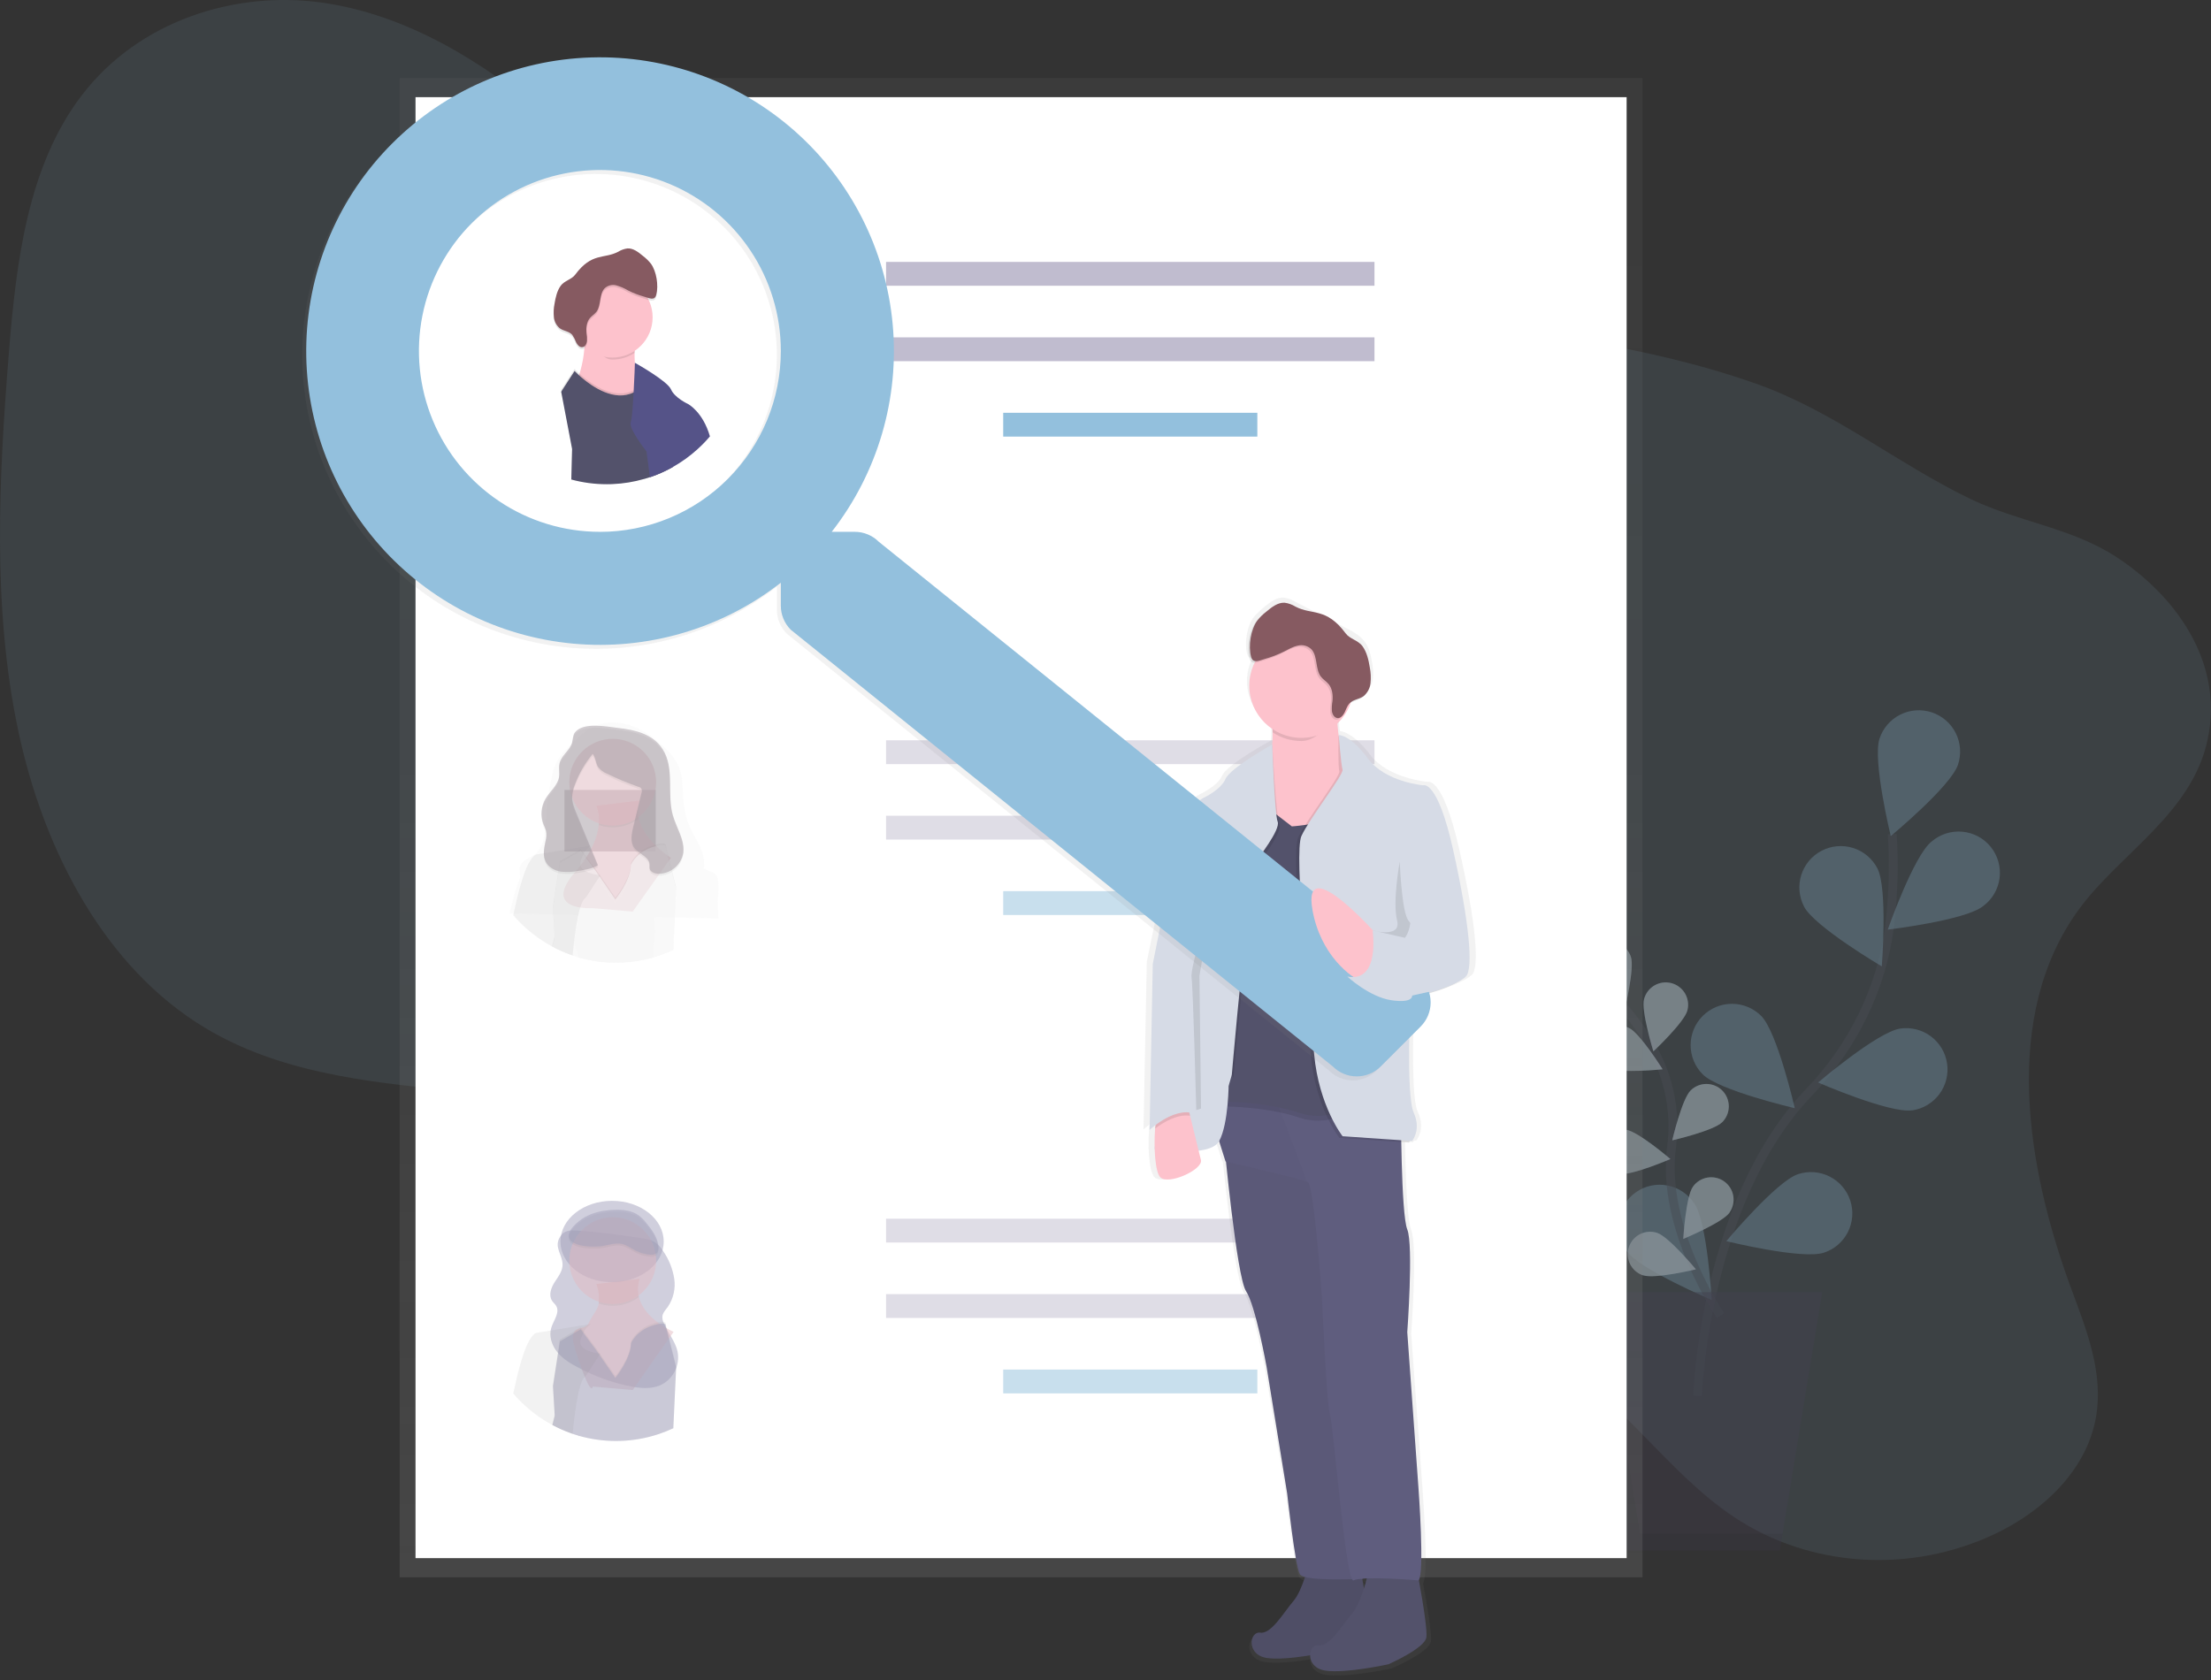 <svg width="500" height="380" viewBox="0 0 500 380" fill="none" xmlns="http://www.w3.org/2000/svg">
<rect x="0" y="0" width="500" height="380" fill="#333333" stroke="none"/>
<g clip-path="url(#clip0)">
<path opacity="0.1" d="M470.093 205.736C452.515 229.856 458.316 264.285 468.476 291.714C471.88 300.895 475.746 310.607 473.981 320.597C471.826 332.81 461.697 341.96 451.168 346.944C431.974 356.027 409.299 354.577 392.13 343.132C377.313 333.254 366.883 316.839 351.779 307.433C326.501 291.696 293.685 298.727 265.551 310.742C245.647 319.241 223.844 330.187 204.448 322.339C190.798 316.817 181.608 302.759 176.772 287.731C174.437 280.475 172.803 272.6 168.151 266.92C165.386 263.544 161.731 261.191 157.973 259.225C123.674 241.265 79.557 252.49 46.304 232.451C23.855 218.919 9.882 192.657 4.077 165.049C-1.729 137.44 -0.292 108.297 2.02 79.651C3.664 59.294 6.263 37.54 18.503 21.543C31.447 4.629 53.142 -2.092 72.543 0.557C91.944 3.206 109.338 13.982 124.554 26.845C143.587 42.892 161.098 63.038 184.768 69.131C200.892 73.28 218.021 70.343 234.781 69.046C262.798 66.882 290.717 69.374 318.464 72.189C345.027 74.883 371.773 77.891 396.93 86.722C414.732 92.972 428.844 104.785 445.605 112.858C456.529 118.12 468.548 119.342 478.83 126.139C491.519 134.513 502.986 149.348 499.264 167.15C495.748 184.073 479.432 192.936 470.093 205.736Z" fill="#93C0DD"/>
<g opacity="0.5">
<path opacity="0.5" d="M383.883 315.748C383.883 315.748 385.364 271.855 409.112 247.052C419.079 236.645 425.625 223.426 427.359 209.122C428.169 202.333 428.355 195.484 427.915 188.661" stroke="#535461" stroke-width="2" stroke-miterlimit="10"/>
<path opacity="0.5" d="M442.79 172.951C441.165 177.854 427.578 189.115 427.578 189.115C427.578 189.115 423.416 171.959 425.042 167.06C425.428 165.895 426.04 164.817 426.843 163.888C427.646 162.959 428.625 162.198 429.722 161.647C430.819 161.096 432.014 160.767 433.239 160.678C434.464 160.589 435.694 160.743 436.859 161.129C438.024 161.516 439.102 162.128 440.031 162.931C440.96 163.734 441.721 164.712 442.272 165.809C442.823 166.907 443.152 168.102 443.241 169.326C443.33 170.551 443.177 171.781 442.79 172.947V172.951Z" fill="#93C0DD"/>
<path opacity="0.5" d="M448.452 204.964C444.411 208.197 426.9 210.271 426.9 210.271C426.9 210.271 432.737 193.609 436.778 190.381C437.729 189.554 438.836 188.927 440.035 188.539C441.234 188.15 442.499 188.009 443.754 188.122C445.008 188.234 446.228 188.6 447.338 189.196C448.448 189.792 449.426 190.606 450.213 191.59C451.001 192.574 451.581 193.706 451.92 194.92C452.258 196.134 452.348 197.403 452.183 198.652C452.019 199.902 451.604 201.105 450.962 202.189C450.321 203.274 449.467 204.218 448.452 204.964Z" fill="#93C0DD"/>
<path opacity="0.5" d="M432.432 251.138C427.323 251.893 411.146 244.852 411.146 244.852C411.146 244.852 424.588 233.412 429.698 232.658C430.912 232.478 432.151 232.54 433.341 232.839C434.532 233.138 435.653 233.668 436.638 234.4C437.624 235.132 438.456 236.051 439.087 237.104C439.718 238.158 440.135 239.325 440.314 240.54C440.494 241.754 440.432 242.993 440.133 244.183C439.834 245.374 439.304 246.495 438.572 247.48C437.84 248.466 436.921 249.298 435.868 249.929C434.814 250.56 433.647 250.977 432.432 251.156V251.138Z" fill="#93C0DD"/>
<path opacity="0.5" d="M412.438 283.349C407.53 284.956 390.393 280.736 390.393 280.736C390.393 280.736 401.712 267.19 406.619 265.582C408.975 264.808 411.542 265.002 413.755 266.12C415.968 267.239 417.647 269.191 418.421 271.547C419.195 273.903 419.001 276.47 417.883 278.683C416.764 280.897 414.812 282.575 412.456 283.349H412.438Z" fill="#93C0DD"/>
<path opacity="0.5" d="M407.949 205.04C410.333 209.62 425.553 218.586 425.553 218.586C425.553 218.586 426.936 200.99 424.552 196.406C423.986 195.317 423.21 194.35 422.27 193.561C421.329 192.772 420.243 192.175 419.072 191.806C417.902 191.437 416.669 191.301 415.447 191.408C414.224 191.515 413.034 191.862 411.945 192.428C410.856 192.995 409.889 193.77 409.099 194.711C408.31 195.651 407.714 196.737 407.344 197.908C406.975 199.079 406.84 200.311 406.947 201.534C407.053 202.757 407.4 203.947 407.966 205.036L407.949 205.04Z" fill="#93C0DD"/>
<path opacity="0.5" d="M385.046 243.003C388.692 246.662 405.879 250.667 405.879 250.667C405.879 250.667 401.933 233.461 398.291 229.802C396.541 228.046 394.165 227.056 391.686 227.052C389.207 227.047 386.827 228.028 385.071 229.777C383.314 231.527 382.325 233.903 382.32 236.383C382.316 238.862 383.296 241.242 385.046 242.998V243.003Z" fill="#93C0DD"/>
<path opacity="0.5" d="M367.849 282.958C370.821 287.179 387.088 294.035 387.088 294.035C387.088 294.035 386.109 276.412 383.132 272.187C382.444 271.139 381.551 270.241 380.508 269.546C379.466 268.85 378.293 268.371 377.062 268.138C375.83 267.905 374.564 267.921 373.339 268.187C372.114 268.453 370.955 268.963 369.931 269.686C368.907 270.409 368.038 271.33 367.378 272.395C366.717 273.461 366.277 274.648 366.085 275.887C365.892 277.125 365.951 278.39 366.257 279.606C366.563 280.821 367.11 281.963 367.867 282.963L367.849 282.958Z" fill="#93C0DD"/>
<path opacity="0.5" d="M389.1 297.582C389.1 297.582 375.63 277.988 377.992 259.552C379.032 251.826 377.539 243.971 373.735 237.166C371.904 233.949 369.782 230.907 367.396 228.078" stroke="#535461" stroke-width="2" stroke-miterlimit="10"/>
<path opacity="0.5" d="M368.818 216.449C369.685 219.107 367.395 228.383 367.395 228.383C367.395 228.383 360.063 222.25 359.196 219.597C358.78 218.321 358.887 216.931 359.494 215.735C360.102 214.538 361.16 213.631 362.436 213.214C363.712 212.797 365.101 212.905 366.298 213.512C367.495 214.12 368.402 215.178 368.818 216.454V216.449Z" fill="#93C0DD"/>
<path opacity="0.5" d="M381.583 228.568C380.87 231.262 373.901 237.812 373.901 237.812C373.901 237.812 371.082 228.68 371.796 225.977C372.139 224.679 372.984 223.571 374.145 222.896C375.306 222.221 376.687 222.035 377.985 222.378C379.283 222.722 380.391 223.567 381.066 224.728C381.741 225.888 381.927 227.27 381.583 228.568Z" fill="#93C0DD"/>
<path opacity="0.5" d="M389.459 253.828C387.479 255.799 378.162 257.931 378.162 257.931C378.162 257.931 380.335 248.624 382.32 246.653C382.791 246.184 383.351 245.813 383.966 245.56C384.581 245.308 385.24 245.179 385.905 245.181C386.57 245.183 387.228 245.316 387.842 245.572C388.455 245.829 389.012 246.204 389.481 246.675C389.95 247.147 390.321 247.706 390.574 248.322C390.826 248.937 390.955 249.596 390.953 250.261C390.951 250.926 390.818 251.584 390.562 252.197C390.305 252.811 389.93 253.368 389.459 253.837V253.828Z" fill="#93C0DD"/>
<path opacity="0.5" d="M391.117 274.288C389.496 276.564 380.655 280.233 380.655 280.233C380.655 280.233 381.225 270.692 382.846 268.415C383.231 267.873 383.719 267.413 384.282 267.059C384.846 266.706 385.473 266.467 386.128 266.356C386.783 266.245 387.454 266.265 388.102 266.413C388.75 266.561 389.363 266.836 389.904 267.221C390.446 267.606 390.907 268.094 391.26 268.657C391.614 269.22 391.853 269.847 391.963 270.503C392.074 271.158 392.055 271.829 391.907 272.477C391.758 273.125 391.484 273.737 391.099 274.279L391.117 274.288Z" fill="#93C0DD"/>
<path opacity="0.5" d="M363.971 241.62C366.48 242.85 375.986 241.862 375.986 241.862C375.986 241.862 370.925 233.753 368.416 232.528C367.21 231.938 365.819 231.852 364.55 232.288C363.281 232.723 362.236 233.645 361.647 234.851C361.058 236.057 360.971 237.447 361.407 238.717C361.843 239.986 362.765 241.03 363.971 241.62Z" fill="#93C0DD"/>
<path opacity="0.5" d="M366.211 265.528C368.976 265.95 377.75 262.165 377.75 262.165C377.75 262.165 370.494 255.942 367.733 255.538C366.406 255.336 365.053 255.67 363.971 256.466C362.89 257.261 362.17 258.454 361.968 259.781C361.766 261.108 362.1 262.461 362.895 263.542C363.691 264.624 364.884 265.344 366.211 265.546V265.528Z" fill="#93C0DD"/>
<path opacity="0.5" d="M371.572 288.458C374.225 289.356 383.515 287.111 383.515 287.111C383.515 287.111 377.418 279.752 374.764 278.868C373.49 278.445 372.1 278.545 370.899 279.146C369.699 279.748 368.787 280.802 368.364 282.076C367.94 283.35 368.041 284.74 368.642 285.94C369.244 287.141 370.298 288.053 371.572 288.476V288.458Z" fill="#93C0DD"/>
<path opacity="0.5" d="M368.818 216.449C369.685 219.107 367.395 228.383 367.395 228.383C367.395 228.383 360.063 222.25 359.196 219.597C358.78 218.321 358.887 216.931 359.494 215.735C360.102 214.538 361.16 213.631 362.436 213.214C363.712 212.797 365.101 212.905 366.298 213.512C367.495 214.12 368.402 215.178 368.818 216.454V216.449Z" fill="white"/>
<path opacity="0.5" d="M381.583 228.568C380.87 231.262 373.901 237.812 373.901 237.812C373.901 237.812 371.082 228.68 371.796 225.977C372.139 224.679 372.984 223.571 374.145 222.896C375.306 222.221 376.687 222.035 377.985 222.378C379.283 222.722 380.391 223.567 381.066 224.728C381.741 225.888 381.927 227.27 381.583 228.568Z" fill="white"/>
<path opacity="0.5" d="M389.459 253.828C387.479 255.799 378.162 257.931 378.162 257.931C378.162 257.931 380.335 248.624 382.32 246.653C382.791 246.184 383.351 245.813 383.966 245.56C384.581 245.308 385.24 245.179 385.905 245.181C386.57 245.183 387.228 245.316 387.842 245.572C388.455 245.829 389.012 246.204 389.481 246.675C389.95 247.147 390.321 247.706 390.574 248.322C390.826 248.937 390.955 249.596 390.953 250.261C390.951 250.926 390.818 251.584 390.562 252.197C390.305 252.811 389.93 253.368 389.459 253.837V253.828Z" fill="white"/>
<path opacity="0.5" d="M391.117 274.288C389.496 276.564 380.655 280.233 380.655 280.233C380.655 280.233 381.225 270.692 382.846 268.415C383.231 267.873 383.719 267.413 384.282 267.059C384.846 266.706 385.473 266.467 386.128 266.356C386.783 266.245 387.454 266.265 388.102 266.413C388.75 266.561 389.363 266.836 389.904 267.221C390.446 267.606 390.907 268.094 391.26 268.657C391.614 269.22 391.853 269.847 391.963 270.503C392.074 271.158 392.055 271.829 391.907 272.477C391.758 273.125 391.484 273.737 391.099 274.279L391.117 274.288Z" fill="white"/>
<path opacity="0.5" d="M363.971 241.62C366.48 242.85 375.986 241.862 375.986 241.862C375.986 241.862 370.925 233.753 368.416 232.528C367.21 231.938 365.819 231.852 364.55 232.288C363.281 232.723 362.236 233.645 361.647 234.851C361.058 236.057 360.971 237.447 361.407 238.717C361.843 239.986 362.765 241.03 363.971 241.62Z" fill="white"/>
<path opacity="0.5" d="M366.211 265.528C368.976 265.95 377.75 262.165 377.75 262.165C377.75 262.165 370.494 255.942 367.733 255.538C366.406 255.336 365.053 255.67 363.971 256.466C362.89 257.261 362.17 258.454 361.968 259.781C361.766 261.108 362.1 262.461 362.895 263.542C363.691 264.624 364.884 265.344 366.211 265.546V265.528Z" fill="white"/>
<path opacity="0.5" d="M371.572 288.458C374.225 289.356 383.515 287.111 383.515 287.111C383.515 287.111 377.418 279.752 374.764 278.868C373.49 278.445 372.1 278.545 370.899 279.146C369.699 279.748 368.787 280.802 368.364 282.076C367.94 283.35 368.041 284.74 368.642 285.94C369.244 287.141 370.298 288.053 371.572 288.476V288.458Z" fill="white"/>
<path opacity="0.5" d="M364.177 350.711H402.489L412.07 292.284H354.6L364.177 350.711Z" fill="#474059"/>
<path opacity="0.1" d="M361.932 292.284L370.88 346.881H403.117L402.489 350.711H364.177L354.6 292.284H361.932Z" fill="black"/>
</g>
<path d="M371.441 17.641H90.373V356.763H371.441V17.641Z" fill="url(#paint0_linear)"/>
<path d="M367.849 21.978H93.965V352.435H367.849V21.978Z" fill="white"/>
<path d="M310.827 59.244H200.375V64.632H310.827V59.244Z" fill="#C0BCCF"/>
<path d="M310.827 76.306H200.375V81.694H310.827V76.306Z" fill="#C0BCCF"/>
<path d="M284.337 93.368H226.866V98.755H284.337V93.368Z" fill="#93C0DD"/>
<path opacity="0.5" d="M310.827 167.451H200.375V172.839H310.827V167.451Z" fill="#C0BCCF"/>
<path opacity="0.5" d="M310.827 184.513H200.375V189.9H310.827V184.513Z" fill="#C0BCCF"/>
<path opacity="0.5" d="M284.337 201.574H226.866V206.962H284.337V201.574Z" fill="#93C0DD"/>
<path opacity="0.5" d="M310.827 275.658H200.375V281.045H310.827V275.658Z" fill="#C0BCCF"/>
<path opacity="0.5" d="M310.827 292.719H200.375V298.107H310.827V292.719Z" fill="#C0BCCF"/>
<path opacity="0.5" d="M284.337 309.781H226.866V315.169H284.337V309.781Z" fill="#93C0DD"/>
<g opacity="0.5">
<path opacity="0.5" d="M161.489 197.502L159.172 196.46C159.207 196.108 159.222 195.754 159.217 195.401C159.233 195.101 159.233 194.802 159.217 194.503C158.988 192.141 157.484 190.085 156.419 187.925C155.445 185.953 154.827 183.826 154.592 181.639C154.309 178.945 154.592 176.152 153.604 173.62C152.801 171.577 151.211 169.871 149.51 168.362C147.599 166.57 145.368 165.155 142.932 164.191C140.444 163.293 137.584 163.064 135.097 163.98C132.852 164.806 131.123 166.454 129.453 168.057C128.24 169.126 127.169 170.345 126.265 171.685C125.246 173.355 124.811 175.277 124.469 177.172C123.933 180.205 123.564 183.266 123.365 186.34C123.19 188.904 122.916 191.813 120.725 193.385C119.656 194.152 118.152 194.583 117.663 195.746C117.524 196.095 117.469 196.472 117.501 196.846C117.488 197.158 117.51 197.47 117.568 197.776C117.6 197.955 117.636 198.13 117.681 198.31C117.052 199.873 116.524 201.475 116.1 203.105C115.772 204.318 115.472 205.507 115.202 206.661H115.93H116.316L120.5 206.76H120.559L125.049 206.863H125.071L129.256 206.962H129.359L130.567 207.047H130.962L147.696 207.433H147.785L148.899 207.46H149.29L152.639 207.537L157.578 207.649H157.614L161.331 207.739H161.727H162.49L162.292 203.842C163.109 197.874 161.489 197.502 161.489 197.502ZM142.689 197.026C142.689 200.33 139.151 204.376 139.151 204.376L135.591 199.527L135.721 199.338L139.151 204.008C139.151 204.008 142.689 199.967 142.689 196.658C142.772 196.489 142.866 196.327 142.972 196.173L143.053 196.424C142.917 196.616 142.796 196.817 142.689 197.026ZM148.131 209.993C148.131 209.827 148.131 209.656 148.1 209.49C148.068 209.324 148.073 209.176 148.05 209.014C148.028 208.852 148.01 208.695 147.987 208.534C147.965 208.372 147.934 208.215 147.902 208.053C147.871 207.891 147.839 207.734 147.803 207.573C147.803 207.519 147.781 207.469 147.767 207.411C147.718 207.2 147.664 206.989 147.606 206.778C147.547 206.567 147.511 206.437 147.458 206.271C147.458 206.194 147.413 206.118 147.386 206.046C147.359 205.974 147.309 205.804 147.269 205.682L147.188 205.449C147.152 205.346 147.116 205.238 147.076 205.135C147.009 204.946 146.937 204.762 146.865 204.573C146.793 204.385 146.717 204.201 146.64 204.017C146.488 203.64 146.322 203.267 146.156 202.89C145.505 201.435 144.773 200.003 144.099 198.584C143.738 197.841 143.417 197.08 143.138 196.303L143.053 196.415C142.917 196.608 142.795 196.811 142.689 197.021C142.689 200.326 139.151 204.371 139.151 204.371L135.591 199.522L132.475 204.012C132.026 204.237 131.577 205 131.227 206.087C131.128 206.378 131.034 206.702 130.944 207.038C130.881 207.267 130.823 207.487 130.769 207.743C130.737 207.865 130.71 207.986 130.683 208.111L130.603 208.493V208.551C130.549 208.812 130.495 209.081 130.445 209.355C130.396 209.629 130.338 209.943 130.288 210.253C130.252 210.448 130.221 210.641 130.194 210.832C130.131 211.205 130.077 211.582 130.023 211.959C129.992 212.179 129.96 212.408 129.934 212.61L129.826 213.445C130.055 214.132 130.311 214.792 130.576 215.484C130.744 215.847 130.843 216.238 130.867 216.638C136.391 218.11 142.204 218.11 147.727 216.638C147.725 216.624 147.725 216.611 147.727 216.597C147.644 216.222 147.608 215.837 147.619 215.452C147.71 214.373 147.86 213.3 148.068 212.238C148.135 211.714 148.163 211.185 148.154 210.657V210.469C148.14 210.298 148.136 210.145 148.131 209.997V209.993ZM148.131 209.993C148.131 209.827 148.131 209.656 148.1 209.49C148.068 209.324 148.073 209.176 148.05 209.014C148.028 208.852 148.01 208.695 147.987 208.534C147.965 208.372 147.934 208.215 147.902 208.053C147.871 207.891 147.839 207.734 147.803 207.573C147.803 207.519 147.781 207.469 147.767 207.411C147.718 207.2 147.664 206.989 147.606 206.778C147.547 206.567 147.511 206.437 147.458 206.271C147.458 206.194 147.413 206.118 147.386 206.046C147.359 205.974 147.309 205.804 147.269 205.682L147.188 205.449C147.152 205.346 147.116 205.238 147.076 205.135C147.009 204.946 146.937 204.762 146.865 204.573C146.793 204.385 146.717 204.201 146.64 204.017C146.488 203.64 146.322 203.267 146.156 202.89C145.505 201.435 144.773 200.003 144.099 198.584C143.738 197.841 143.417 197.08 143.138 196.303L143.053 196.415C142.917 196.608 142.795 196.811 142.689 197.021C142.689 200.326 139.151 204.371 139.151 204.371L135.591 199.522L132.475 204.012C132.026 204.237 131.577 205 131.227 206.087C131.128 206.378 131.034 206.702 130.944 207.038C130.881 207.267 130.823 207.487 130.769 207.743C130.737 207.865 130.71 207.986 130.683 208.111L130.603 208.493V208.551C130.549 208.812 130.495 209.081 130.445 209.355C130.396 209.629 130.338 209.943 130.288 210.253C130.252 210.448 130.221 210.641 130.194 210.832C130.131 211.205 130.077 211.582 130.023 211.959C129.992 212.179 129.96 212.408 129.934 212.61L129.826 213.445C130.055 214.132 130.311 214.792 130.576 215.484C130.744 215.847 130.843 216.238 130.867 216.638C136.391 218.11 142.204 218.11 147.727 216.638C147.725 216.624 147.725 216.611 147.727 216.597C147.644 216.222 147.608 215.837 147.619 215.452C147.71 214.373 147.86 213.3 148.068 212.238C148.135 211.714 148.163 211.185 148.154 210.657V210.469C148.14 210.298 148.136 210.145 148.131 209.997V209.993ZM148.131 209.993C148.131 209.827 148.131 209.656 148.1 209.49C148.068 209.324 148.073 209.176 148.05 209.014C148.028 208.852 148.01 208.695 147.987 208.534C147.965 208.372 147.934 208.215 147.902 208.053C147.871 207.891 147.839 207.734 147.803 207.573C147.803 207.519 147.781 207.469 147.767 207.411C147.718 207.2 147.664 206.989 147.606 206.778C147.547 206.567 147.511 206.437 147.458 206.271C147.458 206.194 147.413 206.118 147.386 206.046C147.359 205.974 147.309 205.804 147.269 205.682L147.188 205.449C147.152 205.346 147.116 205.238 147.076 205.135C147.009 204.946 146.937 204.762 146.865 204.573C146.793 204.385 146.717 204.201 146.64 204.017C146.488 203.64 146.322 203.267 146.156 202.89C145.505 201.435 144.773 200.003 144.099 198.584C143.738 197.841 143.417 197.08 143.138 196.303L143.053 196.415C142.917 196.608 142.795 196.811 142.689 197.021C142.689 200.326 139.151 204.371 139.151 204.371L135.591 199.522L132.475 204.012C132.026 204.237 131.577 205 131.227 206.087C131.128 206.378 131.034 206.702 130.944 207.038C130.881 207.267 130.823 207.487 130.769 207.743C130.737 207.865 130.71 207.986 130.683 208.111L130.603 208.493V208.551C130.549 208.812 130.495 209.081 130.445 209.355C130.396 209.629 130.338 209.943 130.288 210.253C130.252 210.448 130.221 210.641 130.194 210.832C130.131 211.205 130.077 211.582 130.023 211.959C129.992 212.179 129.96 212.408 129.934 212.61L129.826 213.445C130.055 214.132 130.311 214.792 130.576 215.484C130.744 215.847 130.843 216.238 130.867 216.638C136.391 218.11 142.204 218.11 147.727 216.638C147.725 216.624 147.725 216.611 147.727 216.597C147.644 216.222 147.608 215.837 147.619 215.452C147.71 214.373 147.86 213.3 148.068 212.238C148.135 211.714 148.163 211.185 148.154 210.657V210.469C148.14 210.298 148.136 210.145 148.131 209.997V209.993ZM148.131 209.993C148.131 209.827 148.131 209.656 148.1 209.49C148.068 209.324 148.073 209.176 148.05 209.014C148.028 208.852 148.01 208.695 147.987 208.534C147.965 208.372 147.934 208.215 147.902 208.053C147.871 207.891 147.839 207.734 147.803 207.573C147.803 207.519 147.781 207.469 147.767 207.411C147.718 207.2 147.664 206.989 147.606 206.778C147.547 206.567 147.511 206.437 147.458 206.271C147.458 206.194 147.413 206.118 147.386 206.046C147.359 205.974 147.309 205.804 147.269 205.682L147.188 205.449C147.152 205.346 147.116 205.238 147.076 205.135C147.009 204.946 146.937 204.762 146.865 204.573C146.793 204.385 146.717 204.201 146.64 204.017C146.488 203.64 146.322 203.267 146.156 202.89C145.505 201.435 144.773 200.003 144.099 198.584C143.738 197.841 143.417 197.08 143.138 196.303L143.053 196.415C142.917 196.608 142.795 196.811 142.689 197.021C142.689 200.326 139.151 204.371 139.151 204.371L135.591 199.522L132.475 204.012C132.026 204.237 131.577 205 131.227 206.087C131.128 206.378 131.034 206.702 130.944 207.038C130.881 207.267 130.823 207.487 130.769 207.743C130.737 207.865 130.71 207.986 130.683 208.111L130.603 208.493V208.551C130.549 208.812 130.495 209.081 130.445 209.355C130.396 209.629 130.338 209.943 130.288 210.253C130.252 210.448 130.221 210.641 130.194 210.832C130.131 211.205 130.077 211.582 130.023 211.959C129.992 212.179 129.96 212.408 129.934 212.61L129.826 213.445C130.055 214.132 130.311 214.792 130.576 215.484C130.744 215.847 130.843 216.238 130.867 216.638C136.391 218.11 142.204 218.11 147.727 216.638C147.725 216.624 147.725 216.611 147.727 216.597C147.644 216.222 147.608 215.837 147.619 215.452C147.71 214.373 147.86 213.3 148.068 212.238C148.135 211.714 148.163 211.185 148.154 210.657V210.469C148.14 210.298 148.136 210.145 148.131 209.997V209.993Z" fill="url(#paint1_linear)"/>
<path opacity="0.5" d="M148.292 178.676H127.639V192.594H148.292V178.676Z" fill="#493545"/>
<path opacity="0.5" d="M151.723 194.027L143.08 206.203L134.047 205.418C134.047 205.418 122.261 206.199 130.118 197.17C133.894 192.828 135.129 189.209 135.394 186.627C135.681 183.835 134.832 182.245 134.832 182.245L144.652 181.069C144.209 182.392 144.153 183.814 144.49 185.168C145.72 190.269 151.723 194.027 151.723 194.027Z" fill="#C77485"/>
<path opacity="0.1" d="M144.485 185.155C143.204 186.124 141.705 186.765 140.119 187.02C138.533 187.275 136.909 187.137 135.388 186.618C135.676 183.826 134.827 182.236 134.827 182.236L144.647 181.06C144.204 182.382 144.148 183.802 144.485 185.155Z" fill="black"/>
<path opacity="0.5" d="M138.563 186.753C143.986 186.753 148.382 182.357 148.382 176.934C148.382 171.511 143.986 167.114 138.563 167.114C133.139 167.114 128.743 171.511 128.743 176.934C128.743 182.357 133.139 186.753 138.563 186.753Z" fill="#C77485"/>
<path opacity="0.1" d="M151.363 194.53L151.134 193.632L150.937 192.841L150.645 191.674L150.591 191.458L150.546 191.279C150.546 191.279 150.78 190.574 149.24 190.803L148.952 190.852C148.71 190.902 148.427 190.969 148.104 191.059L147.812 191.149L147.426 191.27C146.203 191.668 145.088 192.341 144.166 193.236C143.752 193.632 143.386 194.075 143.075 194.557C143.044 194.601 143.021 194.642 142.994 194.678C142.888 194.845 142.793 195.019 142.711 195.199C142.711 198.737 139.173 203.056 139.173 203.056L135.721 198.068L135.653 197.969L134.832 196.775L134.54 196.388L134.441 196.254L132.645 193.843L132.196 193.241L132.048 193.039L131.828 192.747L131.312 192.06L129.291 193.241L126.597 194.812L125.026 205.027V205.31L125.075 206.154L125.403 211.703V211.78L124.828 214.079L124.913 214.124C126.27 214.855 127.681 215.479 129.134 215.991L129.516 216.126C129.965 216.274 130.387 216.409 130.827 216.539C130.843 216.606 130.855 216.673 130.863 216.741C130.863 216.678 130.863 216.611 130.863 216.548C136.372 218.123 142.213 218.123 147.722 216.548L147.825 216.517C148.081 216.445 148.342 216.368 148.593 216.283L149.002 216.153C150.11 215.782 151.195 215.348 152.252 214.851L152.63 206.814L152.899 201.017V200.685L151.363 194.53Z" fill="black"/>
<path opacity="0.5" d="M148.131 209.458C148.131 209.279 148.131 209.099 148.099 208.92C148.068 208.74 148.072 208.583 148.05 208.412C148.027 208.242 148.009 208.071 147.987 207.9C147.964 207.73 147.933 207.559 147.902 207.389C147.87 207.218 147.839 207.047 147.803 206.877C147.803 206.818 147.78 206.765 147.767 206.706C147.717 206.482 147.664 206.257 147.605 206.028C147.547 205.799 147.511 205.665 147.457 205.485C147.457 205.404 147.412 205.323 147.385 205.247C147.358 205.171 147.309 204.987 147.269 204.856L147.188 204.605C147.152 204.493 147.116 204.38 147.075 204.268C147.008 204.066 146.936 203.869 146.864 203.667C146.793 203.464 146.716 203.267 146.64 203.069C146.487 202.665 146.321 202.266 146.155 201.866C145.504 200.313 144.772 198.782 144.099 197.264C143.737 196.468 143.416 195.655 143.138 194.826L143.052 194.947C142.916 195.154 142.794 195.37 142.689 195.594C142.689 199.127 139.151 203.451 139.151 203.451L135.59 198.265L132.474 203.056C132.025 203.294 131.576 204.111 131.226 205.274C131.127 205.588 131.033 205.929 130.943 206.293C130.88 206.536 130.822 206.791 130.768 207.047C130.737 207.178 130.71 207.308 130.683 207.443L130.602 207.851V207.914C130.548 208.192 130.494 208.48 130.445 208.772C130.395 209.063 130.337 209.4 130.288 209.719C130.252 209.925 130.22 210.132 130.193 210.339C130.131 210.738 130.077 211.142 130.023 211.542C129.991 211.775 129.96 211.991 129.933 212.238L129.825 213.136C130.054 213.872 130.31 214.599 130.575 215.313C130.744 215.705 130.843 216.122 130.867 216.548C136.376 218.123 142.217 218.123 147.726 216.548C147.725 216.533 147.725 216.518 147.726 216.503C147.644 216.1 147.607 215.689 147.619 215.277C147.709 214.126 147.859 212.979 148.068 211.843C148.134 211.282 148.162 210.718 148.153 210.154V209.952C148.14 209.782 148.135 209.62 148.131 209.458ZM148.131 209.458C148.131 209.279 148.131 209.099 148.099 208.92C148.068 208.74 148.072 208.583 148.05 208.412C148.027 208.242 148.009 208.071 147.987 207.9C147.964 207.73 147.933 207.559 147.902 207.389C147.87 207.218 147.839 207.047 147.803 206.877C147.803 206.818 147.78 206.765 147.767 206.706C147.717 206.482 147.664 206.257 147.605 206.028C147.547 205.799 147.511 205.665 147.457 205.485C147.457 205.404 147.412 205.323 147.385 205.247C147.358 205.171 147.309 204.987 147.269 204.856L147.188 204.605C147.152 204.493 147.116 204.38 147.075 204.268C147.008 204.066 146.936 203.869 146.864 203.667C146.793 203.464 146.716 203.267 146.64 203.069C146.487 202.665 146.321 202.266 146.155 201.866C145.504 200.313 144.772 198.782 144.099 197.264C143.737 196.468 143.416 195.655 143.138 194.826L143.052 194.947C142.916 195.154 142.794 195.37 142.689 195.594C142.689 199.127 139.151 203.451 139.151 203.451L135.59 198.265L132.474 203.056C132.025 203.294 131.576 204.111 131.226 205.274C131.127 205.588 131.033 205.929 130.943 206.293C130.88 206.536 130.822 206.791 130.768 207.047C130.737 207.178 130.71 207.308 130.683 207.443L130.602 207.851V207.914C130.548 208.192 130.494 208.48 130.445 208.772C130.395 209.063 130.337 209.4 130.288 209.719C130.252 209.925 130.22 210.132 130.193 210.339C130.131 210.738 130.077 211.142 130.023 211.542C129.991 211.775 129.96 211.991 129.933 212.238L129.825 213.136C130.054 213.872 130.31 214.599 130.575 215.313C130.744 215.705 130.843 216.122 130.867 216.548C136.376 218.123 142.217 218.123 147.726 216.548C147.725 216.533 147.725 216.518 147.726 216.503C147.644 216.1 147.607 215.689 147.619 215.277C147.709 214.126 147.859 212.979 148.068 211.843C148.134 211.282 148.162 210.718 148.153 210.154V209.952C148.14 209.782 148.135 209.62 148.131 209.458ZM148.131 209.458C148.131 209.279 148.131 209.099 148.099 208.92C148.068 208.74 148.072 208.583 148.05 208.412C148.027 208.242 148.009 208.071 147.987 207.9C147.964 207.73 147.933 207.559 147.902 207.389C147.87 207.218 147.839 207.047 147.803 206.877C147.803 206.818 147.78 206.765 147.767 206.706C147.717 206.482 147.664 206.257 147.605 206.028C147.547 205.799 147.511 205.665 147.457 205.485C147.457 205.404 147.412 205.323 147.385 205.247C147.358 205.171 147.309 204.987 147.269 204.856L147.188 204.605C147.152 204.493 147.116 204.38 147.075 204.268C147.008 204.066 146.936 203.869 146.864 203.667C146.793 203.464 146.716 203.267 146.64 203.069C146.487 202.665 146.321 202.266 146.155 201.866C145.504 200.313 144.772 198.782 144.099 197.264C143.737 196.468 143.416 195.655 143.138 194.826L143.052 194.947C142.916 195.154 142.794 195.37 142.689 195.594C142.689 199.127 139.151 203.451 139.151 203.451L135.59 198.265L132.474 203.056C132.025 203.294 131.576 204.111 131.226 205.274C131.127 205.588 131.033 205.929 130.943 206.293C130.88 206.536 130.822 206.791 130.768 207.047C130.737 207.178 130.71 207.308 130.683 207.443L130.602 207.851V207.914C130.548 208.192 130.494 208.48 130.445 208.772C130.395 209.063 130.337 209.4 130.288 209.719C130.252 209.925 130.22 210.132 130.193 210.339C130.131 210.738 130.077 211.142 130.023 211.542C129.991 211.775 129.96 211.991 129.933 212.238L129.825 213.136C130.054 213.872 130.31 214.599 130.575 215.313C130.744 215.705 130.843 216.122 130.867 216.548C136.376 218.123 142.217 218.123 147.726 216.548C147.725 216.533 147.725 216.518 147.726 216.503C147.644 216.1 147.607 215.689 147.619 215.277C147.709 214.126 147.859 212.979 148.068 211.843C148.134 211.282 148.162 210.718 148.153 210.154V209.952C148.14 209.782 148.135 209.62 148.131 209.458ZM152.89 201.031L151.287 194.633L151.013 193.537L150.937 193.236L150.546 191.674C150.547 191.661 150.547 191.647 150.546 191.634C150.555 191.565 150.545 191.494 150.515 191.432C150.456 191.315 150.308 191.194 149.962 191.162C149.831 191.153 149.699 191.153 149.567 191.162C149.177 191.201 148.791 191.273 148.413 191.378C148.229 191.427 148.032 191.481 147.821 191.548L147.435 191.67H147.399C146.365 192.009 145.405 192.542 144.57 193.241C144.019 193.701 143.535 194.236 143.133 194.83L143.048 194.952C142.911 195.158 142.79 195.374 142.684 195.598C142.684 199.132 139.146 203.455 139.146 203.455L135.586 198.27L135.384 197.978L135.348 197.928L134.831 197.17L134.441 196.649L134.338 196.514L132.497 194.058L131.913 193.263V193.236L131.711 192.963L131.325 192.451L129.978 193.236L126.61 195.199L125.057 205.305V205.413L125.102 206.149L125.434 211.775V212.094L124.927 214.119C126.283 214.85 127.694 215.475 129.147 215.987L129.529 216.122C129.978 216.27 130.4 216.404 130.84 216.535C130.856 216.601 130.868 216.669 130.876 216.737C130.876 216.674 130.876 216.606 130.876 216.544C136.385 218.118 142.226 218.118 147.735 216.544L147.839 216.512C148.095 216.44 148.355 216.364 148.606 216.279L149.015 216.148C150.123 215.778 151.208 215.343 152.266 214.846L152.638 206.818L152.908 201.085L152.89 201.031ZM130.809 216.535C130.825 216.601 130.837 216.669 130.844 216.737C130.844 216.674 130.844 216.606 130.844 216.544L130.809 216.535ZM148.131 209.458C148.131 209.279 148.131 209.099 148.099 208.92C148.068 208.74 148.072 208.583 148.05 208.412C148.027 208.242 148.009 208.071 147.987 207.9C147.964 207.73 147.933 207.559 147.902 207.389C147.87 207.218 147.839 207.047 147.803 206.877C147.803 206.818 147.78 206.765 147.767 206.706C147.717 206.482 147.664 206.257 147.605 206.028C147.547 205.799 147.511 205.665 147.457 205.485C147.457 205.404 147.412 205.323 147.385 205.247C147.358 205.171 147.309 204.987 147.269 204.856L147.188 204.605C147.152 204.493 147.116 204.38 147.075 204.268C147.008 204.066 146.936 203.869 146.864 203.667C146.793 203.464 146.716 203.267 146.64 203.069C146.487 202.665 146.321 202.266 146.155 201.866C145.504 200.313 144.772 198.782 144.099 197.264C143.737 196.468 143.416 195.655 143.138 194.826L143.052 194.947C142.916 195.154 142.794 195.37 142.689 195.594C142.689 199.127 139.151 203.451 139.151 203.451L135.59 198.265L132.474 203.056C132.025 203.294 131.576 204.111 131.226 205.274C131.127 205.588 131.033 205.929 130.943 206.293C130.88 206.536 130.822 206.791 130.768 207.047C130.737 207.178 130.71 207.308 130.683 207.443L130.602 207.851V207.914C130.548 208.192 130.494 208.48 130.445 208.772C130.395 209.063 130.337 209.4 130.288 209.719C130.252 209.925 130.22 210.132 130.193 210.339C130.131 210.738 130.077 211.142 130.023 211.542C129.991 211.775 129.96 211.991 129.933 212.238L129.825 213.136C130.054 213.872 130.31 214.599 130.575 215.313C130.744 215.705 130.843 216.122 130.867 216.548C136.376 218.123 142.217 218.123 147.726 216.548C147.725 216.533 147.725 216.518 147.726 216.503C147.644 216.1 147.607 215.689 147.619 215.277C147.709 214.126 147.859 212.979 148.068 211.843C148.134 211.282 148.162 210.718 148.153 210.154V209.952C148.14 209.782 148.135 209.62 148.131 209.458ZM148.131 209.458C148.131 209.279 148.131 209.099 148.099 208.92C148.068 208.74 148.072 208.583 148.05 208.412C148.027 208.242 148.009 208.071 147.987 207.9C147.964 207.73 147.933 207.559 147.902 207.389C147.87 207.218 147.839 207.047 147.803 206.877C147.803 206.818 147.78 206.765 147.767 206.706C147.717 206.482 147.664 206.257 147.605 206.028C147.547 205.799 147.511 205.665 147.457 205.485C147.457 205.404 147.412 205.323 147.385 205.247C147.358 205.171 147.309 204.987 147.269 204.856L147.188 204.605C147.152 204.493 147.116 204.38 147.075 204.268C147.008 204.066 146.936 203.869 146.864 203.667C146.793 203.464 146.716 203.267 146.64 203.069C146.487 202.665 146.321 202.266 146.155 201.866C145.504 200.313 144.772 198.782 144.099 197.264C143.737 196.468 143.416 195.655 143.138 194.826L143.052 194.947C142.916 195.154 142.794 195.37 142.689 195.594C142.689 199.127 139.151 203.451 139.151 203.451L135.59 198.265L132.474 203.056C132.025 203.294 131.576 204.111 131.226 205.274C131.127 205.588 131.033 205.929 130.943 206.293C130.88 206.536 130.822 206.791 130.768 207.047C130.737 207.178 130.71 207.308 130.683 207.443L130.602 207.851V207.914C130.548 208.192 130.494 208.48 130.445 208.772C130.395 209.063 130.337 209.4 130.288 209.719C130.252 209.925 130.22 210.132 130.193 210.339C130.131 210.738 130.077 211.142 130.023 211.542C129.991 211.775 129.96 211.991 129.933 212.238L129.825 213.136C130.054 213.872 130.31 214.599 130.575 215.313C130.744 215.705 130.843 216.122 130.867 216.548C136.376 218.123 142.217 218.123 147.726 216.548C147.725 216.533 147.725 216.518 147.726 216.503C147.644 216.1 147.607 215.689 147.619 215.277C147.709 214.126 147.859 212.979 148.068 211.843C148.134 211.282 148.162 210.718 148.153 210.154V209.952C148.14 209.782 148.135 209.62 148.131 209.458ZM148.131 209.458C148.131 209.279 148.131 209.099 148.099 208.92C148.068 208.74 148.072 208.583 148.05 208.412C148.027 208.242 148.009 208.071 147.987 207.9C147.964 207.73 147.933 207.559 147.902 207.389C147.87 207.218 147.839 207.047 147.803 206.877C147.803 206.818 147.78 206.765 147.767 206.706C147.717 206.482 147.664 206.257 147.605 206.028C147.547 205.799 147.511 205.665 147.457 205.485C147.457 205.404 147.412 205.323 147.385 205.247C147.358 205.171 147.309 204.987 147.269 204.856L147.188 204.605C147.152 204.493 147.116 204.38 147.075 204.268C147.008 204.066 146.936 203.869 146.864 203.667C146.793 203.464 146.716 203.267 146.64 203.069C146.487 202.665 146.321 202.266 146.155 201.866C145.504 200.313 144.772 198.782 144.099 197.264C143.737 196.468 143.416 195.655 143.138 194.826L143.052 194.947C142.916 195.154 142.794 195.37 142.689 195.594C142.689 199.127 139.151 203.451 139.151 203.451L135.59 198.265L132.474 203.056C132.025 203.294 131.576 204.111 131.226 205.274C131.127 205.588 131.033 205.929 130.943 206.293C130.88 206.536 130.822 206.791 130.768 207.047C130.737 207.178 130.71 207.308 130.683 207.443L130.602 207.851V207.914C130.548 208.192 130.494 208.48 130.445 208.772C130.395 209.063 130.337 209.4 130.288 209.719C130.252 209.925 130.22 210.132 130.193 210.339C130.131 210.738 130.077 211.142 130.023 211.542C129.991 211.775 129.96 211.991 129.933 212.238L129.825 213.136C130.054 213.872 130.31 214.599 130.575 215.313C130.744 215.705 130.843 216.122 130.867 216.548C136.376 218.123 142.217 218.123 147.726 216.548C147.725 216.533 147.725 216.518 147.726 216.503C147.644 216.1 147.607 215.689 147.619 215.277C147.709 214.126 147.859 212.979 148.068 211.843C148.134 211.282 148.162 210.718 148.153 210.154V209.952C148.14 209.782 148.135 209.62 148.131 209.458ZM148.131 209.458C148.131 209.279 148.131 209.099 148.099 208.92C148.068 208.74 148.072 208.583 148.05 208.412C148.027 208.242 148.009 208.071 147.987 207.9C147.964 207.73 147.933 207.559 147.902 207.389C147.87 207.218 147.839 207.047 147.803 206.877C147.803 206.818 147.78 206.765 147.767 206.706C147.717 206.482 147.664 206.257 147.605 206.028C147.547 205.799 147.511 205.665 147.457 205.485C147.457 205.404 147.412 205.323 147.385 205.247C147.358 205.171 147.309 204.987 147.269 204.856L147.188 204.605C147.152 204.493 147.116 204.38 147.075 204.268C147.008 204.066 146.936 203.869 146.864 203.667C146.793 203.464 146.716 203.267 146.64 203.069C146.487 202.665 146.321 202.266 146.155 201.866C145.504 200.313 144.772 198.782 144.099 197.264C143.737 196.468 143.416 195.655 143.138 194.826L143.052 194.947C142.916 195.154 142.794 195.37 142.689 195.594C142.689 199.127 139.151 203.451 139.151 203.451L135.59 198.265L132.474 203.056C132.025 203.294 131.576 204.111 131.226 205.274C131.127 205.588 131.033 205.929 130.943 206.293C130.88 206.536 130.822 206.791 130.768 207.047C130.737 207.178 130.71 207.308 130.683 207.443L130.602 207.851V207.914C130.548 208.192 130.494 208.48 130.445 208.772C130.395 209.063 130.337 209.4 130.288 209.719C130.252 209.925 130.22 210.132 130.193 210.339C130.131 210.738 130.077 211.142 130.023 211.542C129.991 211.775 129.96 211.991 129.933 212.238L129.825 213.136C130.054 213.872 130.31 214.599 130.575 215.313C130.744 215.705 130.843 216.122 130.867 216.548C136.376 218.123 142.217 218.123 147.726 216.548C147.725 216.533 147.725 216.518 147.726 216.503C147.644 216.1 147.607 215.689 147.619 215.277C147.709 214.126 147.859 212.979 148.068 211.843C148.134 211.282 148.162 210.718 148.153 210.154V209.952C148.14 209.782 148.135 209.62 148.131 209.458ZM148.131 209.458C148.131 209.279 148.131 209.099 148.099 208.92C148.068 208.74 148.072 208.583 148.05 208.412C148.027 208.242 148.009 208.071 147.987 207.9C147.964 207.73 147.933 207.559 147.902 207.389C147.87 207.218 147.839 207.047 147.803 206.877C147.803 206.818 147.78 206.765 147.767 206.706C147.717 206.482 147.664 206.257 147.605 206.028C147.547 205.799 147.511 205.665 147.457 205.485C147.457 205.404 147.412 205.323 147.385 205.247C147.358 205.171 147.309 204.987 147.269 204.856L147.188 204.605C147.152 204.493 147.116 204.38 147.075 204.268C147.008 204.066 146.936 203.869 146.864 203.667C146.793 203.464 146.716 203.267 146.64 203.069C146.487 202.665 146.321 202.266 146.155 201.866C145.504 200.313 144.772 198.782 144.099 197.264C143.737 196.468 143.416 195.655 143.138 194.826L143.052 194.947C142.916 195.154 142.794 195.37 142.689 195.594C142.689 199.127 139.151 203.451 139.151 203.451L135.59 198.265L132.474 203.056C132.025 203.294 131.576 204.111 131.226 205.274C131.127 205.588 131.033 205.929 130.943 206.293C130.88 206.536 130.822 206.791 130.768 207.047C130.737 207.178 130.71 207.308 130.683 207.443L130.602 207.851V207.914C130.548 208.192 130.494 208.48 130.445 208.772C130.395 209.063 130.337 209.4 130.288 209.719C130.252 209.925 130.22 210.132 130.193 210.339C130.131 210.738 130.077 211.142 130.023 211.542C129.991 211.775 129.96 211.991 129.933 212.238L129.825 213.136C130.054 213.872 130.31 214.599 130.575 215.313C130.744 215.705 130.843 216.122 130.867 216.548C136.376 218.123 142.217 218.123 147.726 216.548C147.725 216.533 147.725 216.518 147.726 216.503C147.644 216.1 147.607 215.689 147.619 215.277C147.709 214.126 147.859 212.979 148.068 211.843C148.134 211.282 148.162 210.718 148.153 210.154V209.952C148.14 209.782 148.135 209.62 148.131 209.458ZM148.131 209.458C148.131 209.279 148.131 209.099 148.099 208.92C148.068 208.74 148.072 208.583 148.05 208.412C148.027 208.242 148.009 208.071 147.987 207.9C147.964 207.73 147.933 207.559 147.902 207.389C147.87 207.218 147.839 207.047 147.803 206.877C147.803 206.818 147.78 206.765 147.767 206.706C147.717 206.482 147.664 206.257 147.605 206.028C147.547 205.799 147.511 205.665 147.457 205.485C147.457 205.404 147.412 205.323 147.385 205.247C147.358 205.171 147.309 204.987 147.269 204.856L147.188 204.605C147.152 204.493 147.116 204.38 147.075 204.268C147.008 204.066 146.936 203.869 146.864 203.667C146.793 203.464 146.716 203.267 146.64 203.069C146.487 202.665 146.321 202.266 146.155 201.866C145.504 200.313 144.772 198.782 144.099 197.264C143.737 196.468 143.416 195.655 143.138 194.826L143.052 194.947C142.916 195.154 142.794 195.37 142.689 195.594C142.689 199.127 139.151 203.451 139.151 203.451L135.59 198.265L132.474 203.056C132.025 203.294 131.576 204.111 131.226 205.274C131.127 205.588 131.033 205.929 130.943 206.293C130.88 206.536 130.822 206.791 130.768 207.047C130.737 207.178 130.71 207.308 130.683 207.443L130.602 207.851V207.914C130.548 208.192 130.494 208.48 130.445 208.772C130.395 209.063 130.337 209.4 130.288 209.719C130.252 209.925 130.22 210.132 130.193 210.339C130.131 210.738 130.077 211.142 130.023 211.542C129.991 211.775 129.96 211.991 129.933 212.238L129.825 213.136C130.054 213.872 130.31 214.599 130.575 215.313C130.744 215.705 130.843 216.122 130.867 216.548C136.376 218.123 142.217 218.123 147.726 216.548C147.725 216.533 147.725 216.518 147.726 216.503C147.644 216.1 147.607 215.689 147.619 215.277C147.709 214.126 147.859 212.979 148.068 211.843C148.134 211.282 148.162 210.718 148.153 210.154V209.952C148.14 209.782 148.135 209.62 148.131 209.458ZM148.131 209.458C148.131 209.279 148.131 209.099 148.099 208.92C148.068 208.74 148.072 208.583 148.05 208.412C148.027 208.242 148.009 208.071 147.987 207.9C147.964 207.73 147.933 207.559 147.902 207.389C147.87 207.218 147.839 207.047 147.803 206.877C147.803 206.818 147.78 206.765 147.767 206.706C147.717 206.482 147.664 206.257 147.605 206.028C147.547 205.799 147.511 205.665 147.457 205.485C147.457 205.404 147.412 205.323 147.385 205.247C147.358 205.171 147.309 204.987 147.269 204.856L147.188 204.605C147.152 204.493 147.116 204.38 147.075 204.268C147.008 204.066 146.936 203.869 146.864 203.667C146.793 203.464 146.716 203.267 146.64 203.069C146.487 202.665 146.321 202.266 146.155 201.866C145.504 200.313 144.772 198.782 144.099 197.264C143.737 196.468 143.416 195.655 143.138 194.826L143.052 194.947C142.916 195.154 142.794 195.37 142.689 195.594C142.689 199.127 139.151 203.451 139.151 203.451L135.59 198.265L132.474 203.056C132.025 203.294 131.576 204.111 131.226 205.274C131.127 205.588 131.033 205.929 130.943 206.293C130.88 206.536 130.822 206.791 130.768 207.047C130.737 207.178 130.71 207.308 130.683 207.443L130.602 207.851V207.914C130.548 208.192 130.494 208.48 130.445 208.772C130.395 209.063 130.337 209.4 130.288 209.719C130.252 209.925 130.22 210.132 130.193 210.339C130.131 210.738 130.077 211.142 130.023 211.542C129.991 211.775 129.96 211.991 129.933 212.238L129.825 213.136C130.054 213.872 130.31 214.599 130.575 215.313C130.744 215.705 130.843 216.122 130.867 216.548C136.376 218.123 142.217 218.123 147.726 216.548C147.725 216.533 147.725 216.518 147.726 216.503C147.644 216.1 147.607 215.689 147.619 215.277C147.709 214.126 147.859 212.979 148.068 211.843C148.134 211.282 148.162 210.718 148.153 210.154V209.952C148.14 209.782 148.135 209.62 148.131 209.458ZM148.131 209.458C148.131 209.279 148.131 209.099 148.099 208.92C148.068 208.74 148.072 208.583 148.05 208.412C148.027 208.242 148.009 208.071 147.987 207.9C147.964 207.73 147.933 207.559 147.902 207.389C147.87 207.218 147.839 207.047 147.803 206.877C147.803 206.818 147.78 206.765 147.767 206.706C147.717 206.482 147.664 206.257 147.605 206.028C147.547 205.799 147.511 205.665 147.457 205.485C147.457 205.404 147.412 205.323 147.385 205.247C147.358 205.171 147.309 204.987 147.269 204.856L147.188 204.605C147.152 204.493 147.116 204.38 147.075 204.268C147.008 204.066 146.936 203.869 146.864 203.667C146.793 203.464 146.716 203.267 146.64 203.069C146.487 202.665 146.321 202.266 146.155 201.866C145.504 200.313 144.772 198.782 144.099 197.264C143.737 196.468 143.416 195.655 143.138 194.826L143.052 194.947C142.916 195.154 142.794 195.37 142.689 195.594C142.689 199.127 139.151 203.451 139.151 203.451L135.59 198.265L132.474 203.056C132.025 203.294 131.576 204.111 131.226 205.274C131.127 205.588 131.033 205.929 130.943 206.293C130.88 206.536 130.822 206.791 130.768 207.047C130.737 207.178 130.71 207.308 130.683 207.443L130.602 207.851V207.914C130.548 208.192 130.494 208.48 130.445 208.772C130.395 209.063 130.337 209.4 130.288 209.719C130.252 209.925 130.22 210.132 130.193 210.339C130.131 210.738 130.077 211.142 130.023 211.542C129.991 211.775 129.96 211.991 129.933 212.238L129.825 213.136C130.054 213.872 130.31 214.599 130.575 215.313C130.744 215.705 130.843 216.122 130.867 216.548C136.376 218.123 142.217 218.123 147.726 216.548C147.725 216.533 147.725 216.518 147.726 216.503C147.644 216.1 147.607 215.689 147.619 215.277C147.709 214.126 147.859 212.979 148.068 211.843C148.134 211.282 148.162 210.718 148.153 210.154V209.952C148.14 209.782 148.135 209.62 148.131 209.458Z" fill="white"/>
<path opacity="0.1" d="M135.654 197.964L135.353 197.924C134.899 197.862 134.449 197.772 134.006 197.655L133.84 197.61C132.744 197.3 131.545 196.743 131.276 195.764C131.196 195.449 131.205 195.118 131.303 194.808C131.454 194.274 131.658 193.756 131.914 193.263V193.236C131.947 193.167 131.985 193.1 132.026 193.034C132.396 192.31 132.957 191.7 133.647 191.27L133.108 191.355L128.546 192.096L121.475 193.236C121.475 193.236 120.217 192.985 118.507 197.699C118.507 197.758 118.466 197.812 118.448 197.875C118.035 199.028 117.6 200.47 117.151 202.27C116.841 203.518 116.558 204.744 116.298 205.934C116.221 206.293 116.145 206.648 116.073 206.998C116.883 207.952 117.754 208.852 118.682 209.692L118.83 209.831C120.647 211.477 122.655 212.898 124.811 214.065L124.896 214.11C126.252 214.842 127.663 215.466 129.116 215.978L129.498 216.113C129.579 215.282 129.669 214.361 129.776 213.419C129.776 213.324 129.776 213.23 129.812 213.136L129.92 212.238C129.947 212.009 129.978 211.789 130.01 211.542C130.064 211.142 130.118 210.738 130.181 210.339C130.207 210.132 130.239 209.925 130.275 209.719C130.324 209.4 130.378 209.081 130.432 208.772C130.486 208.462 130.535 208.192 130.589 207.914V207.851L130.67 207.443C130.697 207.308 130.724 207.178 130.755 207.047C130.809 206.791 130.867 206.536 130.93 206.293C131.02 205.929 131.114 205.588 131.213 205.274C131.572 204.111 131.99 203.294 132.461 203.056L135.577 198.265L135.708 198.063L135.766 197.973L135.654 197.964Z" fill="black"/>
<path opacity="0.1" d="M129.983 166.162C129.534 166.782 129.57 167.635 129.368 168.407C128.888 170.163 126.984 171.263 126.548 173.032C126.292 174.065 126.589 175.16 126.414 176.211C126.095 178.146 124.326 179.457 123.338 181.15C122.837 182.022 122.54 182.996 122.47 183.999C122.399 185.002 122.556 186.008 122.929 186.942C123.161 187.413 123.351 187.902 123.5 188.405C123.613 189.155 123.566 189.92 123.36 190.65C123.024 192.249 122.678 194.009 123.45 195.45C124.101 196.667 125.453 197.381 126.813 197.605C128.187 197.76 129.577 197.697 130.93 197.417C132.417 197.188 133.939 196.923 135.232 196.159L130.369 184.423C129.88 183.237 129.377 182.012 129.381 180.728C129.421 179.78 129.626 178.847 129.988 177.971C130.929 175.431 132.295 173.07 134.028 170.989C134.733 171.806 134.68 173.05 135.268 173.957C135.787 174.627 136.48 175.144 137.27 175.452C139.574 176.576 141.941 177.565 144.36 178.415C144.511 178.434 144.656 178.49 144.781 178.579C144.906 178.667 145.007 178.785 145.075 178.922C145.144 179.059 145.177 179.21 145.173 179.363C145.169 179.516 145.127 179.665 145.051 179.798L143.219 187.359C142.815 189.025 142.461 190.951 143.498 192.298C144.535 193.645 146.874 194.283 146.888 196.02C146.868 196.295 146.868 196.571 146.888 196.846C147.009 197.659 147.974 198.05 148.796 198.09C150.145 198.117 151.459 197.663 152.504 196.81C153.55 195.957 154.258 194.761 154.502 193.434C154.951 190.462 152.985 187.723 152.163 184.827C150.78 179.955 152.612 174.24 149.896 169.961C147.696 166.49 143.686 165.547 139.879 165.116C137.207 164.802 131.864 163.679 129.983 166.162Z" fill="black"/>
<path opacity="0.5" d="M129.983 165.713C129.534 166.333 129.57 167.186 129.368 167.958C128.888 169.714 126.984 170.814 126.548 172.583C126.292 173.616 126.589 174.711 126.414 175.762C126.095 177.697 124.326 179.008 123.338 180.701C122.837 181.573 122.54 182.547 122.47 183.55C122.399 184.553 122.556 185.559 122.929 186.493C123.161 186.964 123.351 187.453 123.5 187.956C123.613 188.706 123.566 189.471 123.36 190.201C123.024 191.8 122.678 193.56 123.45 195.001C124.101 196.218 125.453 196.932 126.813 197.156C128.187 197.311 129.577 197.248 130.93 196.968C132.417 196.739 133.939 196.474 135.232 195.71L130.369 183.974C129.88 182.788 129.377 181.563 129.381 180.279C129.421 179.331 129.626 178.398 129.988 177.522C130.929 174.982 132.295 172.621 134.028 170.54C134.733 171.357 134.68 172.601 135.268 173.508C135.787 174.178 136.48 174.695 137.27 175.003C139.574 176.127 141.941 177.116 144.36 177.966C144.511 177.985 144.656 178.042 144.781 178.13C144.906 178.218 145.007 178.336 145.075 178.473C145.144 178.61 145.177 178.761 145.173 178.914C145.169 179.067 145.127 179.216 145.051 179.349L143.219 186.91C142.815 188.576 142.461 190.502 143.498 191.849C144.535 193.196 146.874 193.834 146.888 195.571C146.868 195.846 146.868 196.122 146.888 196.397C147.009 197.21 147.974 197.601 148.796 197.641C150.145 197.668 151.459 197.214 152.504 196.361C153.55 195.508 154.258 194.312 154.502 192.985C154.951 190.013 152.985 187.274 152.163 184.378C150.78 179.506 152.612 173.791 149.896 169.512C147.696 166.041 143.686 165.098 139.879 164.667C137.207 164.353 131.864 163.23 129.983 165.713Z" fill="#493545"/>
</g>
<g opacity="0.5">
<path opacity="0.5" d="M127.222 285.975C127.263 287.479 126.239 288.764 125.426 290.016C124.614 291.269 124.012 292.98 124.847 294.232C125.121 294.645 125.534 294.964 125.781 295.395C126.647 296.899 125.206 298.628 124.681 300.28C124.075 302.188 124.78 304.321 126.055 305.87C127.33 307.419 129.09 308.465 130.868 309.386C134.606 311.378 138.619 312.806 142.775 313.624C144.948 314.024 147.265 314.203 149.304 313.332C150.718 312.683 151.873 311.578 152.584 310.194C153.295 308.81 153.52 307.227 153.223 305.699C152.707 303.338 150.978 301.439 150.08 299.207C149.871 298.769 149.769 298.287 149.784 297.802C149.86 296.953 150.511 296.289 151.019 295.602C152.291 293.731 152.811 291.449 152.473 289.213C152.119 286.976 151.262 284.848 149.968 282.99C149.505 282.219 148.895 281.548 148.172 281.014C147.193 280.354 145.981 280.165 144.814 279.999C139.938 279.317 134.886 278.571 129.97 278.32C128.417 278.239 127.276 278.545 126.508 279.999C125.336 282.168 127.164 283.798 127.222 285.975Z" fill="#444176"/>
<path opacity="0.5" d="M152.334 301.245L143.08 314.405L134.046 313.62C134.046 313.62 133.75 316.763 130.118 305.372C128.088 299 132.215 301.214 133.027 299.449C133.84 297.685 135.272 296.127 135.393 294.825C135.681 292.032 134.832 290.443 134.832 290.443L144.652 289.266C144.208 290.59 144.152 292.012 144.49 293.366C145.72 298.475 152.334 301.245 152.334 301.245Z" fill="#C77485"/>
<path opacity="0.5" d="M138.415 290.025C144.862 290.025 150.089 285.904 150.089 280.821C150.089 275.738 144.862 271.617 138.415 271.617C131.968 271.617 126.741 275.738 126.741 280.821C126.741 285.904 131.968 290.025 138.415 290.025Z" fill="#444176"/>
<path opacity="0.1" d="M144.485 293.361C143.204 294.331 141.705 294.972 140.119 295.227C138.533 295.482 136.909 295.344 135.388 294.825C135.676 292.032 134.827 290.443 134.827 290.443L144.647 289.266C144.204 290.588 144.148 292.009 144.485 293.361Z" fill="black"/>
<path opacity="0.5" d="M138.563 294.96C143.986 294.96 148.382 290.563 148.382 285.14C148.382 279.717 143.986 275.321 138.563 275.321C133.139 275.321 128.743 279.717 128.743 285.14C128.743 290.563 133.139 294.96 138.563 294.96Z" fill="#C77485"/>
<path opacity="0.1" d="M151.364 302.736L151.135 301.838L150.938 301.048L150.646 299.881L150.592 299.665L150.547 299.486C150.547 299.486 150.781 298.781 149.241 299.01L148.953 299.059C148.711 299.108 148.428 299.176 148.105 299.266L147.813 299.355L147.427 299.477C146.204 299.875 145.089 300.547 144.167 301.443C143.753 301.839 143.387 302.282 143.076 302.763C143.045 302.808 143.022 302.848 142.995 302.884C142.889 303.051 142.794 303.225 142.712 303.405C142.712 306.943 139.174 311.263 139.174 311.263L135.722 306.274L135.654 306.176L134.833 304.981L134.541 304.595L134.442 304.46L132.646 302.049L132.197 301.448L132.049 301.246L131.829 300.954L131.313 300.267L129.292 301.448L126.598 303.019L125.027 313.234V313.517L125.076 314.361L125.404 319.91V319.986L124.829 322.285L124.914 322.33C126.271 323.062 127.682 323.686 129.135 324.198L129.517 324.333C129.966 324.481 130.388 324.616 130.828 324.746C130.844 324.812 130.856 324.88 130.864 324.948C130.864 324.885 130.864 324.818 130.864 324.755C136.373 326.329 142.214 326.329 147.723 324.755L147.826 324.723C148.082 324.651 148.343 324.575 148.594 324.49L149.003 324.36C150.111 323.989 151.196 323.554 152.253 323.058L152.631 315.021L152.9 309.224V308.892L151.364 302.736Z" fill="black"/>
<path opacity="0.5" d="M148.131 317.665C148.131 317.486 148.131 317.306 148.099 317.126C148.068 316.947 148.072 316.79 148.05 316.619C148.027 316.448 148.009 316.278 147.987 316.107C147.964 315.937 147.933 315.766 147.902 315.595C147.87 315.425 147.839 315.254 147.803 315.083C147.803 315.025 147.78 314.971 147.767 314.913C147.717 314.688 147.664 314.464 147.605 314.235C147.547 314.006 147.511 313.871 147.457 313.692C147.457 313.611 147.412 313.53 147.385 313.454C147.358 313.377 147.309 313.193 147.269 313.063L147.188 312.812C147.152 312.699 147.116 312.587 147.075 312.475C147.008 312.273 146.936 312.075 146.864 311.873C146.793 311.671 146.716 311.474 146.64 311.276C146.487 310.872 146.321 310.472 146.155 310.073C145.504 308.519 144.772 306.988 144.099 305.471C143.737 304.675 143.416 303.861 143.138 303.033L143.052 303.154C142.916 303.36 142.794 303.576 142.689 303.8C142.689 307.334 139.151 311.658 139.151 311.658L135.59 306.472L132.474 311.263C132.025 311.501 131.576 312.318 131.226 313.481C131.127 313.795 131.033 314.136 130.943 314.5C130.88 314.742 130.822 314.998 130.768 315.254C130.737 315.384 130.71 315.515 130.683 315.649L130.602 316.058V316.121C130.548 316.399 130.494 316.686 130.445 316.978C130.395 317.27 130.337 317.607 130.288 317.926C130.252 318.132 130.22 318.339 130.193 318.545C130.131 318.945 130.077 319.349 130.023 319.748C129.991 319.982 129.96 320.197 129.933 320.444L129.825 321.342C130.054 322.079 130.31 322.806 130.575 323.52C130.744 323.911 130.843 324.329 130.867 324.755C136.376 326.329 142.217 326.329 147.726 324.755C147.725 324.74 147.725 324.725 147.726 324.71C147.644 324.307 147.607 323.895 147.619 323.484C147.709 322.332 147.859 321.186 148.068 320.049C148.134 319.489 148.162 318.925 148.153 318.361V318.159C148.14 317.988 148.135 317.827 148.131 317.665ZM148.131 317.665C148.131 317.486 148.131 317.306 148.099 317.126C148.068 316.947 148.072 316.79 148.05 316.619C148.027 316.448 148.009 316.278 147.987 316.107C147.964 315.937 147.933 315.766 147.902 315.595C147.87 315.425 147.839 315.254 147.803 315.083C147.803 315.025 147.78 314.971 147.767 314.913C147.717 314.688 147.664 314.464 147.605 314.235C147.547 314.006 147.511 313.871 147.457 313.692C147.457 313.611 147.412 313.53 147.385 313.454C147.358 313.377 147.309 313.193 147.269 313.063L147.188 312.812C147.152 312.699 147.116 312.587 147.075 312.475C147.008 312.273 146.936 312.075 146.864 311.873C146.793 311.671 146.716 311.474 146.64 311.276C146.487 310.872 146.321 310.472 146.155 310.073C145.504 308.519 144.772 306.988 144.099 305.471C143.737 304.675 143.416 303.861 143.138 303.033L143.052 303.154C142.916 303.36 142.794 303.576 142.689 303.8C142.689 307.334 139.151 311.658 139.151 311.658L135.59 306.472L132.474 311.263C132.025 311.501 131.576 312.318 131.226 313.481C131.127 313.795 131.033 314.136 130.943 314.5C130.88 314.742 130.822 314.998 130.768 315.254C130.737 315.384 130.71 315.515 130.683 315.649L130.602 316.058V316.121C130.548 316.399 130.494 316.686 130.445 316.978C130.395 317.27 130.337 317.607 130.288 317.926C130.252 318.132 130.22 318.339 130.193 318.545C130.131 318.945 130.077 319.349 130.023 319.748C129.991 319.982 129.96 320.197 129.933 320.444L129.825 321.342C130.054 322.079 130.31 322.806 130.575 323.52C130.744 323.911 130.843 324.329 130.867 324.755C136.376 326.329 142.217 326.329 147.726 324.755C147.725 324.74 147.725 324.725 147.726 324.71C147.644 324.307 147.607 323.895 147.619 323.484C147.709 322.332 147.859 321.186 148.068 320.049C148.134 319.489 148.162 318.925 148.153 318.361V318.159C148.14 317.988 148.135 317.827 148.131 317.665ZM148.131 317.665C148.131 317.486 148.131 317.306 148.099 317.126C148.068 316.947 148.072 316.79 148.05 316.619C148.027 316.448 148.009 316.278 147.987 316.107C147.964 315.937 147.933 315.766 147.902 315.595C147.87 315.425 147.839 315.254 147.803 315.083C147.803 315.025 147.78 314.971 147.767 314.913C147.717 314.688 147.664 314.464 147.605 314.235C147.547 314.006 147.511 313.871 147.457 313.692C147.457 313.611 147.412 313.53 147.385 313.454C147.358 313.377 147.309 313.193 147.269 313.063L147.188 312.812C147.152 312.699 147.116 312.587 147.075 312.475C147.008 312.273 146.936 312.075 146.864 311.873C146.793 311.671 146.716 311.474 146.64 311.276C146.487 310.872 146.321 310.472 146.155 310.073C145.504 308.519 144.772 306.988 144.099 305.471C143.737 304.675 143.416 303.861 143.138 303.033L143.052 303.154C142.916 303.36 142.794 303.576 142.689 303.8C142.689 307.334 139.151 311.658 139.151 311.658L135.59 306.472L132.474 311.263C132.025 311.501 131.576 312.318 131.226 313.481C131.127 313.795 131.033 314.136 130.943 314.5C130.88 314.742 130.822 314.998 130.768 315.254C130.737 315.384 130.71 315.515 130.683 315.649L130.602 316.058V316.121C130.548 316.399 130.494 316.686 130.445 316.978C130.395 317.27 130.337 317.607 130.288 317.926C130.252 318.132 130.22 318.339 130.193 318.545C130.131 318.945 130.077 319.349 130.023 319.748C129.991 319.982 129.96 320.197 129.933 320.444L129.825 321.342C130.054 322.079 130.31 322.806 130.575 323.52C130.744 323.911 130.843 324.329 130.867 324.755C136.376 326.329 142.217 326.329 147.726 324.755C147.725 324.74 147.725 324.725 147.726 324.71C147.644 324.307 147.607 323.895 147.619 323.484C147.709 322.332 147.859 321.186 148.068 320.049C148.134 319.489 148.162 318.925 148.153 318.361V318.159C148.14 317.988 148.135 317.827 148.131 317.665ZM152.89 309.238L151.287 302.84L151.013 301.744L150.937 301.443L150.546 299.881C150.547 299.867 150.547 299.854 150.546 299.84C150.555 299.771 150.545 299.701 150.515 299.638C150.456 299.521 150.308 299.4 149.962 299.369C149.831 299.359 149.699 299.359 149.567 299.369C149.177 299.407 148.791 299.48 148.413 299.584C148.229 299.634 148.032 299.688 147.821 299.755L147.435 299.876H147.399C146.365 300.216 145.405 300.749 144.57 301.448C144.019 301.907 143.535 302.442 143.133 303.037L143.048 303.158C142.911 303.365 142.79 303.581 142.684 303.805C142.684 307.338 139.146 311.662 139.146 311.662L135.586 306.476L135.384 306.184L135.348 306.135L134.831 305.376L134.441 304.855L134.338 304.721L132.497 302.265L131.913 301.47V301.443L131.711 301.169L131.325 300.657L129.978 301.443L126.61 303.405L125.057 313.512V313.62L125.102 314.356L125.434 319.982V320.301L124.927 322.326C126.283 323.057 127.694 323.682 129.147 324.193L129.529 324.328C129.978 324.476 130.4 324.611 130.84 324.741C130.856 324.808 130.868 324.875 130.876 324.943C130.876 324.88 130.876 324.813 130.876 324.75C136.385 326.325 142.226 326.325 147.735 324.75L147.839 324.719C148.095 324.647 148.355 324.571 148.606 324.485L149.015 324.355C150.123 323.985 151.208 323.55 152.266 323.053L152.638 315.025L152.908 309.291L152.89 309.238ZM130.809 324.741C130.825 324.808 130.837 324.875 130.844 324.943C130.844 324.88 130.844 324.813 130.844 324.75L130.809 324.741ZM148.131 317.665C148.131 317.486 148.131 317.306 148.099 317.126C148.068 316.947 148.072 316.79 148.05 316.619C148.027 316.448 148.009 316.278 147.987 316.107C147.964 315.937 147.933 315.766 147.902 315.595C147.87 315.425 147.839 315.254 147.803 315.083C147.803 315.025 147.78 314.971 147.767 314.913C147.717 314.688 147.664 314.464 147.605 314.235C147.547 314.006 147.511 313.871 147.457 313.692C147.457 313.611 147.412 313.53 147.385 313.454C147.358 313.377 147.309 313.193 147.269 313.063L147.188 312.812C147.152 312.699 147.116 312.587 147.075 312.475C147.008 312.273 146.936 312.075 146.864 311.873C146.793 311.671 146.716 311.474 146.64 311.276C146.487 310.872 146.321 310.472 146.155 310.073C145.504 308.519 144.772 306.988 144.099 305.471C143.737 304.675 143.416 303.861 143.138 303.033L143.052 303.154C142.916 303.36 142.794 303.576 142.689 303.8C142.689 307.334 139.151 311.658 139.151 311.658L135.59 306.472L132.474 311.263C132.025 311.501 131.576 312.318 131.226 313.481C131.127 313.795 131.033 314.136 130.943 314.5C130.88 314.742 130.822 314.998 130.768 315.254C130.737 315.384 130.71 315.515 130.683 315.649L130.602 316.058V316.121C130.548 316.399 130.494 316.686 130.445 316.978C130.395 317.27 130.337 317.607 130.288 317.926C130.252 318.132 130.22 318.339 130.193 318.545C130.131 318.945 130.077 319.349 130.023 319.748C129.991 319.982 129.96 320.197 129.933 320.444L129.825 321.342C130.054 322.079 130.31 322.806 130.575 323.52C130.744 323.911 130.843 324.329 130.867 324.755C136.376 326.329 142.217 326.329 147.726 324.755C147.725 324.74 147.725 324.725 147.726 324.71C147.644 324.307 147.607 323.895 147.619 323.484C147.709 322.332 147.859 321.186 148.068 320.049C148.134 319.489 148.162 318.925 148.153 318.361V318.159C148.14 317.988 148.135 317.827 148.131 317.665ZM148.131 317.665C148.131 317.486 148.131 317.306 148.099 317.126C148.068 316.947 148.072 316.79 148.05 316.619C148.027 316.448 148.009 316.278 147.987 316.107C147.964 315.937 147.933 315.766 147.902 315.595C147.87 315.425 147.839 315.254 147.803 315.083C147.803 315.025 147.78 314.971 147.767 314.913C147.717 314.688 147.664 314.464 147.605 314.235C147.547 314.006 147.511 313.871 147.457 313.692C147.457 313.611 147.412 313.53 147.385 313.454C147.358 313.377 147.309 313.193 147.269 313.063L147.188 312.812C147.152 312.699 147.116 312.587 147.075 312.475C147.008 312.273 146.936 312.075 146.864 311.873C146.793 311.671 146.716 311.474 146.64 311.276C146.487 310.872 146.321 310.472 146.155 310.073C145.504 308.519 144.772 306.988 144.099 305.471C143.737 304.675 143.416 303.861 143.138 303.033L143.052 303.154C142.916 303.36 142.794 303.576 142.689 303.8C142.689 307.334 139.151 311.658 139.151 311.658L135.59 306.472L132.474 311.263C132.025 311.501 131.576 312.318 131.226 313.481C131.127 313.795 131.033 314.136 130.943 314.5C130.88 314.742 130.822 314.998 130.768 315.254C130.737 315.384 130.71 315.515 130.683 315.649L130.602 316.058V316.121C130.548 316.399 130.494 316.686 130.445 316.978C130.395 317.27 130.337 317.607 130.288 317.926C130.252 318.132 130.22 318.339 130.193 318.545C130.131 318.945 130.077 319.349 130.023 319.748C129.991 319.982 129.96 320.197 129.933 320.444L129.825 321.342C130.054 322.079 130.31 322.806 130.575 323.52C130.744 323.911 130.843 324.329 130.867 324.755C136.376 326.329 142.217 326.329 147.726 324.755C147.725 324.74 147.725 324.725 147.726 324.71C147.644 324.307 147.607 323.895 147.619 323.484C147.709 322.332 147.859 321.186 148.068 320.049C148.134 319.489 148.162 318.925 148.153 318.361V318.159C148.14 317.988 148.135 317.827 148.131 317.665ZM148.131 317.665C148.131 317.486 148.131 317.306 148.099 317.126C148.068 316.947 148.072 316.79 148.05 316.619C148.027 316.448 148.009 316.278 147.987 316.107C147.964 315.937 147.933 315.766 147.902 315.595C147.87 315.425 147.839 315.254 147.803 315.083C147.803 315.025 147.78 314.971 147.767 314.913C147.717 314.688 147.664 314.464 147.605 314.235C147.547 314.006 147.511 313.871 147.457 313.692C147.457 313.611 147.412 313.53 147.385 313.454C147.358 313.377 147.309 313.193 147.269 313.063L147.188 312.812C147.152 312.699 147.116 312.587 147.075 312.475C147.008 312.273 146.936 312.075 146.864 311.873C146.793 311.671 146.716 311.474 146.64 311.276C146.487 310.872 146.321 310.472 146.155 310.073C145.504 308.519 144.772 306.988 144.099 305.471C143.737 304.675 143.416 303.861 143.138 303.033L143.052 303.154C142.916 303.36 142.794 303.576 142.689 303.8C142.689 307.334 139.151 311.658 139.151 311.658L135.59 306.472L132.474 311.263C132.025 311.501 131.576 312.318 131.226 313.481C131.127 313.795 131.033 314.136 130.943 314.5C130.88 314.742 130.822 314.998 130.768 315.254C130.737 315.384 130.71 315.515 130.683 315.649L130.602 316.058V316.121C130.548 316.399 130.494 316.686 130.445 316.978C130.395 317.27 130.337 317.607 130.288 317.926C130.252 318.132 130.22 318.339 130.193 318.545C130.131 318.945 130.077 319.349 130.023 319.748C129.991 319.982 129.96 320.197 129.933 320.444L129.825 321.342C130.054 322.079 130.31 322.806 130.575 323.52C130.744 323.911 130.843 324.329 130.867 324.755C136.376 326.329 142.217 326.329 147.726 324.755C147.725 324.74 147.725 324.725 147.726 324.71C147.644 324.307 147.607 323.895 147.619 323.484C147.709 322.332 147.859 321.186 148.068 320.049C148.134 319.489 148.162 318.925 148.153 318.361V318.159C148.14 317.988 148.135 317.827 148.131 317.665ZM148.131 317.665C148.131 317.486 148.131 317.306 148.099 317.126C148.068 316.947 148.072 316.79 148.05 316.619C148.027 316.448 148.009 316.278 147.987 316.107C147.964 315.937 147.933 315.766 147.902 315.595C147.87 315.425 147.839 315.254 147.803 315.083C147.803 315.025 147.78 314.971 147.767 314.913C147.717 314.688 147.664 314.464 147.605 314.235C147.547 314.006 147.511 313.871 147.457 313.692C147.457 313.611 147.412 313.53 147.385 313.454C147.358 313.377 147.309 313.193 147.269 313.063L147.188 312.812C147.152 312.699 147.116 312.587 147.075 312.475C147.008 312.273 146.936 312.075 146.864 311.873C146.793 311.671 146.716 311.474 146.64 311.276C146.487 310.872 146.321 310.472 146.155 310.073C145.504 308.519 144.772 306.988 144.099 305.471C143.737 304.675 143.416 303.861 143.138 303.033L143.052 303.154C142.916 303.36 142.794 303.576 142.689 303.8C142.689 307.334 139.151 311.658 139.151 311.658L135.59 306.472L132.474 311.263C132.025 311.501 131.576 312.318 131.226 313.481C131.127 313.795 131.033 314.136 130.943 314.5C130.88 314.742 130.822 314.998 130.768 315.254C130.737 315.384 130.71 315.515 130.683 315.649L130.602 316.058V316.121C130.548 316.399 130.494 316.686 130.445 316.978C130.395 317.27 130.337 317.607 130.288 317.926C130.252 318.132 130.22 318.339 130.193 318.545C130.131 318.945 130.077 319.349 130.023 319.748C129.991 319.982 129.96 320.197 129.933 320.444L129.825 321.342C130.054 322.079 130.31 322.806 130.575 323.52C130.744 323.911 130.843 324.329 130.867 324.755C136.376 326.329 142.217 326.329 147.726 324.755C147.725 324.74 147.725 324.725 147.726 324.71C147.644 324.307 147.607 323.895 147.619 323.484C147.709 322.332 147.859 321.186 148.068 320.049C148.134 319.489 148.162 318.925 148.153 318.361V318.159C148.14 317.988 148.135 317.827 148.131 317.665ZM148.131 317.665C148.131 317.486 148.131 317.306 148.099 317.126C148.068 316.947 148.072 316.79 148.05 316.619C148.027 316.448 148.009 316.278 147.987 316.107C147.964 315.937 147.933 315.766 147.902 315.595C147.87 315.425 147.839 315.254 147.803 315.083C147.803 315.025 147.78 314.971 147.767 314.913C147.717 314.688 147.664 314.464 147.605 314.235C147.547 314.006 147.511 313.871 147.457 313.692C147.457 313.611 147.412 313.53 147.385 313.454C147.358 313.377 147.309 313.193 147.269 313.063L147.188 312.812C147.152 312.699 147.116 312.587 147.075 312.475C147.008 312.273 146.936 312.075 146.864 311.873C146.793 311.671 146.716 311.474 146.64 311.276C146.487 310.872 146.321 310.472 146.155 310.073C145.504 308.519 144.772 306.988 144.099 305.471C143.737 304.675 143.416 303.861 143.138 303.033L143.052 303.154C142.916 303.36 142.794 303.576 142.689 303.8C142.689 307.334 139.151 311.658 139.151 311.658L135.59 306.472L132.474 311.263C132.025 311.501 131.576 312.318 131.226 313.481C131.127 313.795 131.033 314.136 130.943 314.5C130.88 314.742 130.822 314.998 130.768 315.254C130.737 315.384 130.71 315.515 130.683 315.649L130.602 316.058V316.121C130.548 316.399 130.494 316.686 130.445 316.978C130.395 317.27 130.337 317.607 130.288 317.926C130.252 318.132 130.22 318.339 130.193 318.545C130.131 318.945 130.077 319.349 130.023 319.748C129.991 319.982 129.96 320.197 129.933 320.444L129.825 321.342C130.054 322.079 130.31 322.806 130.575 323.52C130.744 323.911 130.843 324.329 130.867 324.755C136.376 326.329 142.217 326.329 147.726 324.755C147.725 324.74 147.725 324.725 147.726 324.71C147.644 324.307 147.607 323.895 147.619 323.484C147.709 322.332 147.859 321.186 148.068 320.049C148.134 319.489 148.162 318.925 148.153 318.361V318.159C148.14 317.988 148.135 317.827 148.131 317.665ZM148.131 317.665C148.131 317.486 148.131 317.306 148.099 317.126C148.068 316.947 148.072 316.79 148.05 316.619C148.027 316.448 148.009 316.278 147.987 316.107C147.964 315.937 147.933 315.766 147.902 315.595C147.87 315.425 147.839 315.254 147.803 315.083C147.803 315.025 147.78 314.971 147.767 314.913C147.717 314.688 147.664 314.464 147.605 314.235C147.547 314.006 147.511 313.871 147.457 313.692C147.457 313.611 147.412 313.53 147.385 313.454C147.358 313.377 147.309 313.193 147.269 313.063L147.188 312.812C147.152 312.699 147.116 312.587 147.075 312.475C147.008 312.273 146.936 312.075 146.864 311.873C146.793 311.671 146.716 311.474 146.64 311.276C146.487 310.872 146.321 310.472 146.155 310.073C145.504 308.519 144.772 306.988 144.099 305.471C143.737 304.675 143.416 303.861 143.138 303.033L143.052 303.154C142.916 303.36 142.794 303.576 142.689 303.8C142.689 307.334 139.151 311.658 139.151 311.658L135.59 306.472L132.474 311.263C132.025 311.501 131.576 312.318 131.226 313.481C131.127 313.795 131.033 314.136 130.943 314.5C130.88 314.742 130.822 314.998 130.768 315.254C130.737 315.384 130.71 315.515 130.683 315.649L130.602 316.058V316.121C130.548 316.399 130.494 316.686 130.445 316.978C130.395 317.27 130.337 317.607 130.288 317.926C130.252 318.132 130.22 318.339 130.193 318.545C130.131 318.945 130.077 319.349 130.023 319.748C129.991 319.982 129.96 320.197 129.933 320.444L129.825 321.342C130.054 322.079 130.31 322.806 130.575 323.52C130.744 323.911 130.843 324.329 130.867 324.755C136.376 326.329 142.217 326.329 147.726 324.755C147.725 324.74 147.725 324.725 147.726 324.71C147.644 324.307 147.607 323.895 147.619 323.484C147.709 322.332 147.859 321.186 148.068 320.049C148.134 319.489 148.162 318.925 148.153 318.361V318.159C148.14 317.988 148.135 317.827 148.131 317.665ZM148.131 317.665C148.131 317.486 148.131 317.306 148.099 317.126C148.068 316.947 148.072 316.79 148.05 316.619C148.027 316.448 148.009 316.278 147.987 316.107C147.964 315.937 147.933 315.766 147.902 315.595C147.87 315.425 147.839 315.254 147.803 315.083C147.803 315.025 147.78 314.971 147.767 314.913C147.717 314.688 147.664 314.464 147.605 314.235C147.547 314.006 147.511 313.871 147.457 313.692C147.457 313.611 147.412 313.53 147.385 313.454C147.358 313.377 147.309 313.193 147.269 313.063L147.188 312.812C147.152 312.699 147.116 312.587 147.075 312.475C147.008 312.273 146.936 312.075 146.864 311.873C146.793 311.671 146.716 311.474 146.64 311.276C146.487 310.872 146.321 310.472 146.155 310.073C145.504 308.519 144.772 306.988 144.099 305.471C143.737 304.675 143.416 303.861 143.138 303.033L143.052 303.154C142.916 303.36 142.794 303.576 142.689 303.8C142.689 307.334 139.151 311.658 139.151 311.658L135.59 306.472L132.474 311.263C132.025 311.501 131.576 312.318 131.226 313.481C131.127 313.795 131.033 314.136 130.943 314.5C130.88 314.742 130.822 314.998 130.768 315.254C130.737 315.384 130.71 315.515 130.683 315.649L130.602 316.058V316.121C130.548 316.399 130.494 316.686 130.445 316.978C130.395 317.27 130.337 317.607 130.288 317.926C130.252 318.132 130.22 318.339 130.193 318.545C130.131 318.945 130.077 319.349 130.023 319.748C129.991 319.982 129.96 320.197 129.933 320.444L129.825 321.342C130.054 322.079 130.31 322.806 130.575 323.52C130.744 323.911 130.843 324.329 130.867 324.755C136.376 326.329 142.217 326.329 147.726 324.755C147.725 324.74 147.725 324.725 147.726 324.71C147.644 324.307 147.607 323.895 147.619 323.484C147.709 322.332 147.859 321.186 148.068 320.049C148.134 319.489 148.162 318.925 148.153 318.361V318.159C148.14 317.988 148.135 317.827 148.131 317.665ZM148.131 317.665C148.131 317.486 148.131 317.306 148.099 317.126C148.068 316.947 148.072 316.79 148.05 316.619C148.027 316.448 148.009 316.278 147.987 316.107C147.964 315.937 147.933 315.766 147.902 315.595C147.87 315.425 147.839 315.254 147.803 315.083C147.803 315.025 147.78 314.971 147.767 314.913C147.717 314.688 147.664 314.464 147.605 314.235C147.547 314.006 147.511 313.871 147.457 313.692C147.457 313.611 147.412 313.53 147.385 313.454C147.358 313.377 147.309 313.193 147.269 313.063L147.188 312.812C147.152 312.699 147.116 312.587 147.075 312.475C147.008 312.273 146.936 312.075 146.864 311.873C146.793 311.671 146.716 311.474 146.64 311.276C146.487 310.872 146.321 310.472 146.155 310.073C145.504 308.519 144.772 306.988 144.099 305.471C143.737 304.675 143.416 303.861 143.138 303.033L143.052 303.154C142.916 303.36 142.794 303.576 142.689 303.8C142.689 307.334 139.151 311.658 139.151 311.658L135.59 306.472L132.474 311.263C132.025 311.501 131.576 312.318 131.226 313.481C131.127 313.795 131.033 314.136 130.943 314.5C130.88 314.742 130.822 314.998 130.768 315.254C130.737 315.384 130.71 315.515 130.683 315.649L130.602 316.058V316.121C130.548 316.399 130.494 316.686 130.445 316.978C130.395 317.27 130.337 317.607 130.288 317.926C130.252 318.132 130.22 318.339 130.193 318.545C130.131 318.945 130.077 319.349 130.023 319.748C129.991 319.982 129.96 320.197 129.933 320.444L129.825 321.342C130.054 322.079 130.31 322.806 130.575 323.52C130.744 323.911 130.843 324.329 130.867 324.755C136.376 326.329 142.217 326.329 147.726 324.755C147.725 324.74 147.725 324.725 147.726 324.71C147.644 324.307 147.607 323.895 147.619 323.484C147.709 322.332 147.859 321.186 148.068 320.049C148.134 319.489 148.162 318.925 148.153 318.361V318.159C148.14 317.988 148.135 317.827 148.131 317.665Z" fill="#444176"/>
<path opacity="0.1" d="M135.654 306.171L135.353 306.13C134.899 306.069 134.449 305.979 134.006 305.861L133.84 305.816C132.744 305.506 131.545 304.95 131.276 303.971C131.196 303.656 131.205 303.325 131.303 303.014C131.454 302.48 131.658 301.963 131.914 301.47V301.443C131.947 301.374 131.985 301.306 132.026 301.241C132.396 300.517 132.957 299.907 133.647 299.476L133.108 299.562L128.546 300.303L121.475 301.443C121.475 301.443 120.217 301.192 118.507 305.906C118.507 305.964 118.466 306.018 118.448 306.081C118.035 307.235 117.6 308.676 117.151 310.477C116.841 311.725 116.558 312.951 116.298 314.14C116.221 314.5 116.145 314.854 116.073 315.205C116.883 316.159 117.754 317.059 118.682 317.899L118.83 318.038C120.647 319.683 122.655 321.105 124.811 322.272L124.896 322.317C126.252 323.048 127.663 323.673 129.116 324.184L129.498 324.319C129.579 323.488 129.669 322.568 129.776 321.625C129.776 321.531 129.776 321.437 129.812 321.342L129.92 320.444C129.947 320.215 129.978 319.995 130.01 319.748C130.064 319.349 130.118 318.945 130.181 318.545C130.207 318.339 130.239 318.132 130.275 317.925C130.324 317.607 130.378 317.288 130.432 316.978C130.486 316.668 130.535 316.399 130.589 316.121V316.058L130.67 315.649C130.697 315.514 130.724 315.384 130.755 315.254C130.809 314.998 130.867 314.742 130.93 314.5C131.02 314.136 131.114 313.795 131.213 313.48C131.572 312.318 131.99 311.5 132.461 311.262L135.577 306.472L135.708 306.27L135.766 306.18L135.654 306.171Z" fill="black"/>
<path opacity="0.1" d="M136.404 282.267C137.805 282.029 139.214 281.517 140.606 281.818C141.774 282.06 142.748 282.837 143.817 283.376C144.848 283.895 145.977 284.193 147.13 284.251C147.551 284.307 147.978 284.223 148.347 284.013C148.904 283.627 148.985 282.837 148.89 282.163C148.621 280.251 147.427 278.607 146.196 277.117C145.705 276.48 145.138 275.905 144.508 275.406C142.896 274.216 140.763 274.014 138.765 274.104C136.485 274.207 134.168 274.647 132.188 275.792C130.841 276.565 127.752 278.998 128.825 280.758C129.952 282.599 134.639 282.568 136.404 282.267Z" fill="black"/>
<path opacity="0.5" d="M136.404 281.818C137.805 281.58 139.214 281.068 140.606 281.369C141.774 281.611 142.748 282.388 143.817 282.927C144.848 283.446 145.977 283.744 147.13 283.802C147.551 283.858 147.978 283.774 148.347 283.564C148.904 283.178 148.985 282.388 148.89 281.714C148.621 279.802 147.427 278.158 146.196 276.668C145.705 276.031 145.138 275.457 144.508 274.957C142.896 273.767 140.763 273.565 138.765 273.655C136.485 273.758 134.168 274.198 132.188 275.343C130.841 276.116 127.752 278.549 128.825 280.309C129.952 282.15 134.639 282.119 136.404 281.818Z" fill="#444176"/>
</g>
<path d="M259.701 259.831H259.768C259.867 262.839 260.293 265.56 261.115 266.314C263.073 268.11 271.19 264.518 270.634 262.345C270.521 261.896 270.333 261.16 270.095 260.23C272.286 259.956 274.158 259.332 274.904 258.048L276.313 262.394L276.412 262.704H276.439H276.52C277.449 271.513 279.555 289.805 281.239 292.257C283.484 295.503 286.066 309.57 286.066 309.57L290.892 338.426C290.892 338.426 292.751 355.039 293.864 356.835C294.188 357.178 294.619 357.401 295.086 357.468C294.435 359.417 293.501 361.693 292.392 362.964C290.147 365.487 287.192 370.538 284.593 370.179C281.993 369.82 281.252 375.23 286.079 375.949C288.75 376.348 293.011 375.863 296.285 375.351C296.285 376.797 297.29 378.458 299.818 378.836C304.645 379.558 314.671 377.394 314.671 377.394C314.671 377.394 323.201 373.802 323.583 371.261C323.853 369.42 322.546 362.03 321.819 358.155C323.166 355.995 321.729 337.358 321.729 337.358L319.129 301.65C319.129 301.65 320.615 281.813 319.129 278.203C318.2 275.958 317.854 265.632 317.724 258.246L319.52 258.362C319.622 258.239 319.715 258.109 319.798 257.972L320.247 258.003C320.247 258.003 322.492 255.48 320.62 251.511C319.241 248.561 319.502 235.244 319.722 228.612L319.987 225.469C320.085 225.374 320.16 225.257 320.207 225.128C323.689 224.658 327.074 223.633 330.233 222.093C331.186 221.697 332.073 221.158 332.864 220.495C334.723 218.699 333.605 207.869 329.891 191.638C326.178 175.407 322.838 176.848 322.838 176.848C322.838 176.848 313.925 176.125 309.84 170.715C305.754 165.305 303.01 165.377 303.01 165.377C302.907 164.667 302.835 163.998 302.786 163.374C302.786 163.141 302.75 162.925 302.737 162.692C304.126 161.4 305.185 159.794 305.826 158.009C306.661 157.56 307.689 157.412 308.488 156.846C308.692 156.698 308.877 156.526 309.04 156.334C309.841 155.595 310.35 154.593 310.473 153.51C310.6 152.327 310.544 151.133 310.306 149.967C310.024 148.243 309.606 146.479 308.6 145.123C307.595 143.767 306.09 142.95 304.64 142.191C300.713 140.128 296.775 138.087 292.827 136.067C292.056 135.595 291.195 135.289 290.299 135.169C288.719 135.079 287.3 136.161 286.025 137.189C285.516 137.589 285.029 138.017 284.566 138.469C284.172 138.818 283.813 139.204 283.493 139.623C282.002 141.621 281.369 145.383 282.025 147.879C282.231 148.67 282.676 148.899 283.223 148.89C282.411 150.505 281.988 152.289 281.989 154.098C281.998 156.078 282.504 158.025 283.462 159.758C284.42 161.491 285.799 162.955 287.471 164.016C287.471 164.268 287.471 164.515 287.493 164.753C287.512 165.674 287.482 166.596 287.403 167.514C287.403 167.514 277.526 172.852 276.417 175.376C275.308 177.899 271.217 179.704 271.217 179.704C271.217 179.704 263.418 183.673 263.418 197.74L259.333 217.576L258.592 255.449C258.592 255.449 259.104 255 259.939 254.362C259.912 254.613 259.889 254.874 259.867 255.139C259.756 256.586 259.718 258.038 259.755 259.489L259.701 259.831ZM309.584 357.85C309.431 358.429 309.206 359.197 308.924 360.095C308.798 359.349 308.672 358.613 308.546 357.913C308.87 357.881 309.215 357.863 309.584 357.85Z" fill="url(#paint2_linear)"/>
<path d="M296.095 353.198C296.095 353.198 294.663 359.637 292.503 362.138C290.344 364.638 287.515 369.649 285.019 369.29C282.522 368.931 281.8 374.296 286.451 375.01C291.103 375.724 300.733 373.582 300.733 373.582C300.733 373.582 308.959 369.99 309.314 367.503C309.668 365.016 307.168 352.125 307.168 352.125L296.095 353.198Z" fill="#53526B"/>
<path opacity="0.05" d="M296.095 353.198C296.095 353.198 294.663 359.637 292.503 362.138C290.344 364.638 287.515 369.649 285.019 369.29C282.522 368.931 281.8 374.296 286.451 375.01C291.103 375.724 300.733 373.582 300.733 373.582C300.733 373.582 308.959 369.99 309.314 367.503C309.668 365.016 307.168 352.125 307.168 352.125L296.095 353.198Z" fill="black"/>
<path d="M309.328 356.058C309.328 356.058 307.896 362.497 305.736 364.998C303.577 367.498 300.735 372.509 298.243 372.15C295.751 371.791 295.023 377.156 299.675 377.87C304.326 378.584 313.98 376.438 313.98 376.438C313.98 376.438 322.205 372.846 322.56 370.358C322.915 367.871 320.414 354.981 320.414 354.981L309.328 356.058Z" fill="#53526B"/>
<path d="M276.784 258.084C276.784 258.084 279.644 288.835 281.79 292.055C283.937 295.274 286.437 309.22 286.437 309.22L291.085 337.825C291.085 337.825 292.88 354.276 293.945 356.063C295.009 357.85 308.281 357.082 308.281 357.082L300.028 262.372L276.784 258.084Z" fill="#5F5D7E"/>
<path opacity="0.05" d="M276.784 258.084C276.784 258.084 279.644 288.835 281.79 292.055C283.937 295.274 286.437 309.22 286.437 309.22L291.085 337.825C291.085 337.825 292.88 354.276 293.945 356.063C295.009 357.85 308.281 357.082 308.281 357.082L300.028 262.372L276.784 258.084Z" fill="black"/>
<path d="M271.064 243.416L271.998 246.383L277.049 262.417L277.148 262.722H277.175C277.853 262.875 292.167 266.166 295.256 267.176C295.423 267.228 295.586 267.289 295.745 267.36C297.178 268.074 298.965 293.819 298.965 293.819C298.965 293.819 300.038 318.136 300.761 319.923C301.484 321.71 304.353 358.537 306.126 357.468C307.9 356.399 320.786 357.468 320.786 357.468C322.218 356.036 320.786 336.729 320.786 336.729L318.244 301.335C318.244 301.335 319.677 281.669 318.244 278.091C316.812 274.513 316.812 250.559 316.812 250.559L287.542 245.984L284.714 245.535L271.064 243.416Z" fill="#5F5D7E"/>
<path opacity="0.02" d="M271.998 246.388L277.049 262.421L277.17 262.736C277.848 262.888 292.162 266.179 295.251 267.19H295.561L287.565 245.988L287.336 245.378L284.736 245.544L271.998 246.388Z" fill="black"/>
<path opacity="0.1" d="M305.394 171.905C305.394 171.905 292.163 186.21 283.937 174.406L276.071 179.771L277.503 187.997L272.852 250.213C272.852 250.213 285.01 249.854 293.59 252.714C295.98 253.562 298.562 253.709 301.033 253.139C303.503 252.569 305.76 251.304 307.536 249.495L306.122 194.79L309.341 177.984L305.394 171.905Z" fill="black"/>
<path d="M305.394 170.832C305.394 170.832 292.163 185.137 283.937 173.333L276.071 178.698L277.503 186.924L272.852 249.14C272.852 249.14 285.01 248.781 293.59 251.641C295.98 252.489 298.562 252.636 301.033 252.066C303.503 251.495 305.76 250.231 307.536 248.422L306.122 193.717L309.341 176.911L305.394 170.832Z" fill="#53526B"/>
<path d="M278.979 234.534V236.788H278.261V235.289H275.634V236.788H274.911V234.539L278.979 234.534Z" fill="#E82127"/>
<path d="M278.338 233.807H275.563C275.381 233.764 275.215 233.671 275.082 233.54C274.949 233.408 274.854 233.243 274.809 233.062H279.087C279.041 233.243 278.947 233.408 278.814 233.539C278.681 233.67 278.515 233.763 278.333 233.807" fill="#E82127"/>
<path d="M303.427 233.089C303.38 233.268 303.286 233.431 303.154 233.561C303.022 233.692 302.857 233.784 302.678 233.829H301.51L301.452 233.852V236.797H300.734V233.852L300.666 233.829H299.499C299.32 233.783 299.156 233.69 299.024 233.56C298.893 233.43 298.798 233.267 298.749 233.089H303.427Z" fill="#E82127"/>
<path d="M277.857 244.852C277.857 244.852 277.857 254.151 275.711 258.084C273.565 262.017 261.052 259.88 261.052 259.88L263.553 246.648L277.857 244.852Z" fill="#D6DBE6"/>
<path d="M262.413 266.314C264.299 268.11 272.116 264.518 271.577 262.381C271.2 260.868 269.88 255.453 269.13 252.382L268.609 250.222C268.609 250.222 264.029 248.79 262.413 250.222C261.825 250.743 261.412 252.795 261.219 255.273C260.886 259.579 261.223 265.174 262.413 266.314Z" fill="#FDC2CC"/>
<path d="M279.631 177.266L292.144 186.919C292.144 186.919 310.737 185.846 306.09 176.907C304.066 172.975 302.845 168.68 302.498 164.272C302.347 162.646 302.347 161.009 302.498 159.383C302.498 159.383 285.333 143.668 287.479 161.529C287.648 162.9 287.747 164.278 287.776 165.659C288.031 179.066 279.631 177.266 279.631 177.266Z" fill="#FDC2CC"/>
<path opacity="0.1" d="M287.516 161.533C287.685 162.904 287.784 164.283 287.812 165.664C289.738 166.94 291.999 167.618 294.309 167.612C297.51 167.612 299.868 164.496 301.996 162.427C301.758 159.459 302.53 159.387 302.53 159.387C302.53 159.387 285.37 143.654 287.516 161.533Z" fill="black"/>
<path d="M294.308 166.899C300.825 166.899 306.108 161.616 306.108 155.099C306.108 148.583 300.825 143.3 294.308 143.3C287.792 143.3 282.509 148.583 282.509 155.099C282.509 161.616 287.792 166.899 294.308 166.899Z" fill="#FDC2CC"/>
<path opacity="0.1" d="M302.709 166.36C302.709 166.36 304.676 166.539 308.609 171.9C312.542 177.261 321.122 177.98 321.122 177.98C321.122 177.98 324.342 176.547 327.916 192.639C331.49 208.731 332.563 219.457 330.776 221.244C328.989 223.031 321.836 225.541 318.244 225.541C318.244 225.541 317.171 248.067 318.958 252C320.745 255.933 318.599 258.439 318.599 258.439L302.884 257.366C302.884 257.366 297.519 250.572 296.446 238.773C295.373 226.974 291.799 193.358 293.586 189.424C295.373 185.491 303.239 175.479 302.884 174.406C302.53 173.333 302.709 166.36 302.709 166.36Z" fill="black"/>
<path d="M302.75 166.252C302.75 166.252 305.394 166.18 309.327 171.546C313.26 176.911 321.836 177.625 321.836 177.625C321.836 177.625 325.055 176.193 328.629 192.285C332.203 208.377 333.276 219.103 331.489 220.89C329.702 222.677 322.55 225.182 318.976 225.182C318.976 225.182 317.903 247.708 319.69 251.641C321.477 255.574 319.331 258.08 319.331 258.08L303.616 257.007C303.616 257.007 298.251 250.213 297.178 238.414C296.105 226.614 292.522 193.003 294.309 189.088C296.096 185.173 303.962 175.142 303.607 174.069C303.253 172.996 302.75 166.252 302.75 166.252Z" fill="#D6DBE6"/>
<path opacity="0.1" d="M261.222 255.269C262.932 253.962 266.161 251.928 269.133 252.377L268.612 250.218C268.612 250.218 264.032 248.785 262.416 250.218C261.819 250.739 261.41 252.786 261.222 255.269Z" fill="black"/>
<path opacity="0.1" d="M287.713 168.506C287.713 168.506 278.594 174.406 277.521 176.911C276.448 179.416 272.515 181.203 272.515 181.203C272.515 181.203 265.007 185.137 265.007 199.082L261.074 218.748L278.953 243.779C278.953 243.779 281.099 218.748 282.172 212.669C283.245 206.589 284.673 195.158 284.673 195.158C284.673 195.158 290.039 188.365 289.32 186.578C288.602 184.791 287.713 168.506 287.713 168.506Z" fill="black"/>
<path d="M287.713 168.398C287.713 168.398 278.204 173.692 277.135 176.193C276.066 178.694 272.129 180.485 272.129 180.485C272.129 180.485 264.622 184.418 264.622 198.364L260.689 218.03L259.975 255.574C259.975 255.574 266.413 249.495 271.06 252.355C275.707 255.215 278.567 243.056 278.567 243.056C278.567 243.056 280.713 218.025 281.787 211.946C282.86 205.867 284.287 194.435 284.287 194.435C284.287 194.435 289.653 187.642 288.934 185.855C288.216 184.068 287.713 168.398 287.713 168.398Z" fill="#D6DBE6"/>
<path opacity="0.1" d="M283.951 140.745C284.556 139.975 285.256 139.284 286.034 138.689C287.264 137.665 288.624 136.596 290.151 136.686C291.015 136.801 291.844 137.098 292.585 137.557C296.386 139.56 300.177 141.583 303.958 143.627C305.354 144.382 306.795 145.181 307.769 146.537C308.744 147.893 309.139 149.635 309.413 151.341C309.642 152.497 309.696 153.68 309.574 154.852C309.463 156.001 308.905 157.06 308.021 157.802C307.002 158.543 305.605 158.547 304.752 159.517C304.258 160.078 304.043 160.864 303.693 161.547C303.342 162.229 302.736 162.894 302.045 162.772C301.353 162.651 300.936 161.919 300.837 161.179C300.793 160.428 300.837 159.674 300.967 158.934C301.102 157.587 300.931 156.159 300.15 155.158C299.611 154.475 298.839 154.062 298.318 153.362C297.07 151.673 297.64 148.872 296.271 147.287C295.873 146.872 295.373 146.571 294.821 146.413C294.268 146.256 293.684 146.247 293.128 146.389C292.019 146.622 291.004 147.224 289.985 147.736C288.608 148.43 287.166 148.987 285.679 149.397C284.431 149.738 282.985 150.555 282.559 148.894C281.908 146.456 282.514 142.725 283.951 140.745Z" fill="black"/>
<path d="M284.309 140.39C284.914 139.62 285.614 138.929 286.392 138.334C287.622 137.31 288.983 136.242 290.509 136.331C291.373 136.446 292.203 136.743 292.943 137.203C296.741 139.205 299.898 137.31 304.316 143.273C305.259 144.548 307.154 144.826 308.128 146.182C309.102 147.538 309.497 149.28 309.771 150.987C310 152.142 310.055 153.326 309.933 154.498C309.821 155.646 309.264 156.706 308.379 157.447C307.36 158.188 305.964 158.193 305.111 159.163C304.617 159.724 304.401 160.51 304.051 161.192C303.701 161.875 303.095 162.539 302.403 162.418C301.712 162.297 301.294 161.565 301.195 160.824C301.151 160.073 301.195 159.32 301.326 158.579C301.46 157.232 301.29 155.804 300.509 154.803C299.97 154.12 299.197 153.707 298.677 153.007C297.428 151.319 297.999 148.517 296.629 146.932C296.232 146.518 295.731 146.216 295.179 146.059C294.627 145.901 294.043 145.892 293.486 146.034C292.377 146.268 291.363 146.869 290.343 147.381C288.966 148.076 287.524 148.632 286.038 149.042C284.789 149.384 283.344 150.201 282.917 148.54C282.262 146.101 282.872 142.366 284.309 140.39Z" fill="#865A61"/>
<path opacity="0.1" d="M316.538 194.965C316.538 194.965 321.306 207.124 317.728 212.13L309.861 210.334C309.861 210.334 317.014 212.48 315.941 208.188C314.868 203.896 316.538 194.965 316.538 194.965Z" fill="black"/>
<path opacity="0.1" d="M319.142 225.007C319.142 225.007 308.77 225.721 305.91 223.575C309.676 226.45 314.124 228.298 318.819 228.94L319.142 225.007Z" fill="black"/>
<path opacity="0.1" d="M274.463 202.108C274.463 202.108 269.098 218.559 269.457 221.06C269.816 223.561 270.53 251.098 270.53 251.098L271.603 250.739L271.244 220.701L274.463 202.108Z" fill="black"/>
<path d="M320.404 222.214L197.83 123.436C197.117 122.723 196.27 122.158 195.337 121.773C194.405 121.388 193.406 121.19 192.397 121.192H187.189C197.597 107.854 202.526 91.048 200.97 74.202C199.415 57.355 191.492 41.736 178.818 30.53C166.144 19.323 149.672 13.373 132.762 13.892C115.852 14.411 99.776 21.361 87.814 33.324C75.851 45.287 68.901 61.362 68.382 78.272C67.863 95.182 73.813 111.654 85.02 124.328C96.226 137.002 111.845 144.925 128.692 146.48C145.538 148.036 162.344 143.107 175.681 132.699V137.903C175.68 138.912 175.877 139.911 176.263 140.843C176.648 141.775 177.213 142.622 177.926 143.336L300.501 242.114C301.21 242.829 302.054 243.397 302.985 243.784C303.915 244.172 304.912 244.371 305.92 244.371C306.928 244.371 307.925 244.172 308.855 243.784C309.786 243.397 310.63 242.829 311.339 242.114L320.373 233.089C321.814 231.648 322.627 229.696 322.633 227.658C322.639 225.62 321.837 223.663 320.404 222.214ZM134.76 121.192C126.667 121.192 118.755 118.792 112.026 114.295C105.297 109.799 100.052 103.408 96.954 95.93C93.857 88.453 93.047 80.225 94.626 72.287C96.205 64.349 100.102 57.058 105.825 51.335C111.548 45.612 118.839 41.715 126.777 40.136C134.715 38.557 142.943 39.367 150.42 42.465C157.898 45.562 164.288 50.807 168.785 57.536C173.281 64.266 175.681 72.177 175.681 80.27C175.686 85.646 174.63 90.969 172.575 95.937C170.52 100.904 167.506 105.417 163.706 109.218C159.905 113.02 155.392 116.035 150.426 118.091C145.459 120.147 140.136 121.203 134.76 121.2V121.192Z" fill="url(#paint3_linear)"/>
<path d="M321.302 221.316L198.728 122.539C198.014 121.825 197.167 121.26 196.235 120.875C195.303 120.49 194.303 120.292 193.295 120.294H188.086C198.494 106.956 203.423 90.15 201.868 73.304C200.312 56.457 192.39 40.838 179.715 29.632C167.041 18.425 150.57 12.475 133.66 12.994C116.749 13.513 100.674 20.463 88.711 32.426C76.748 44.389 69.799 60.464 69.279 77.374C68.76 94.284 74.711 110.756 85.917 123.43C97.124 136.104 112.743 144.027 129.589 145.582C146.436 147.138 163.241 142.209 176.579 131.801V137.005C176.577 138.014 176.775 139.013 177.16 139.945C177.545 140.877 178.111 141.724 178.824 142.438L301.398 241.216C302.108 241.931 302.952 242.499 303.882 242.886C304.812 243.274 305.81 243.473 306.817 243.473C307.825 243.473 308.823 243.274 309.753 242.886C310.683 242.499 311.527 241.931 312.237 241.216L321.27 232.191C322.712 230.75 323.524 228.798 323.53 226.76C323.536 224.722 322.735 222.765 321.302 221.316ZM135.658 120.294C127.564 120.294 119.653 117.894 112.923 113.397C106.194 108.901 100.949 102.51 97.852 95.032C94.755 87.555 93.944 79.327 95.523 71.389C97.102 63.451 100.999 56.16 106.722 50.437C112.445 44.714 119.737 40.817 127.675 39.238C135.612 37.659 143.84 38.469 151.318 41.566C158.795 44.664 165.186 49.909 169.682 56.638C174.179 63.367 176.579 71.279 176.579 79.373C176.583 84.748 175.527 90.072 173.473 95.039C171.418 100.006 168.404 104.519 164.603 108.32C160.803 112.122 156.29 115.137 151.323 117.193C146.357 119.249 141.033 120.305 135.658 120.303V120.294Z" fill="#93C0DD"/>
<path d="M312.187 212.31C312.187 212.31 294.294 191.791 296.809 205.871C298.605 215.883 305.389 221.249 308.608 222.322C311.827 223.395 312.187 212.31 312.187 212.31Z" fill="#FDC2CC"/>
<path d="M316.48 193.358C316.48 193.358 316.839 206.589 318.626 208.376C320.413 210.163 317.553 212.31 317.553 212.31L310.401 210.514C310.401 210.514 312.197 222.313 304.681 220.885C304.681 220.885 309.687 225.532 314.693 226.251C319.699 226.969 319.34 225.178 319.34 225.178L326.847 216.238L316.48 193.358Z" fill="#D6DBE6"/>
<path d="M318.46 225.371L325.716 223.777L324.746 220.432L320.256 218.636L314.419 221.33L318.46 225.371Z" fill="#D6DBE6"/>
<path d="M140.135 96.331L149.793 88.882C149.793 88.882 143.323 90.269 143.507 79.929C143.505 79.895 143.505 79.86 143.507 79.826C143.507 78.892 143.597 77.868 143.731 76.741C145.388 62.944 132.143 75.085 132.143 75.085C132.257 76.306 132.257 77.536 132.143 78.757C132.143 78.789 132.143 78.825 132.143 78.856C131.881 82.256 130.944 85.57 129.386 88.604C125.79 95.5 140.135 96.331 140.135 96.331Z" fill="#FDC2CC"/>
<path opacity="0.1" d="M133.377 76.84C135.015 78.434 136.017 81.33 138.482 81.33C140.265 81.334 142.01 80.811 143.497 79.826C143.497 78.892 143.587 77.868 143.721 76.741C145.378 62.944 132.133 75.085 132.133 75.085C132.133 75.085 133.552 74.595 133.377 76.84Z" fill="black"/>
<path d="M138.481 80.881C143.51 80.881 147.587 76.804 147.587 71.776C147.587 66.747 143.51 62.67 138.481 62.67C133.453 62.67 129.376 66.747 129.376 71.776C129.376 76.804 133.453 80.881 138.481 80.881Z" fill="#FDC2CC"/>
<path opacity="0.1" d="M147.215 60.115C146.693 59.455 146.089 58.864 145.419 58.355C144.368 57.48 143.201 56.559 141.894 56.64C141.155 56.739 140.445 56.992 139.811 57.385C136.556 59.101 133.857 57.48 130.072 62.58C129.264 63.671 127.643 63.927 126.808 65.072C125.973 66.217 125.636 67.721 125.398 69.185C125.202 70.175 125.155 71.189 125.259 72.193C125.359 73.179 125.843 74.085 126.606 74.716C127.477 75.35 128.676 75.354 129.408 76.185C129.776 76.726 130.077 77.309 130.306 77.922C130.602 78.506 131.123 79.058 131.716 78.973C132.308 78.888 132.663 78.246 132.748 77.626C132.785 76.985 132.748 76.341 132.636 75.709C132.524 74.573 132.668 73.334 133.337 72.476C133.786 71.888 134.459 71.538 134.904 70.94C135.972 69.499 135.487 67.079 136.659 65.741C137.002 65.389 137.432 65.135 137.905 65.003C138.378 64.871 138.878 64.867 139.353 64.991C140.297 65.261 141.202 65.65 142.047 66.15C143.226 66.745 144.46 67.222 145.733 67.573C146.802 67.865 148.041 68.565 148.405 67.124C148.975 65.005 148.441 61.808 147.215 60.115Z" fill="black"/>
<path d="M147.215 59.666C146.693 59.006 146.089 58.415 145.419 57.906C144.368 57.031 143.201 56.11 141.894 56.191C141.155 56.289 140.445 56.544 139.811 56.936C136.556 58.652 133.857 57.031 130.072 62.131C129.264 63.222 127.643 63.478 126.808 64.623C125.973 65.768 125.636 67.272 125.398 68.736C125.202 69.726 125.155 70.74 125.259 71.744C125.359 72.73 125.843 73.636 126.606 74.267C127.477 74.9 128.676 74.905 129.408 75.736C129.776 76.277 130.077 76.86 130.306 77.473C130.602 78.057 131.123 78.609 131.716 78.524C132.308 78.439 132.663 77.796 132.748 77.177C132.785 76.536 132.748 75.892 132.636 75.26C132.524 74.124 132.668 72.885 133.337 72.027C133.786 71.439 134.459 71.089 134.904 70.492C135.972 69.05 135.487 66.63 136.659 65.292C137.002 64.94 137.432 64.686 137.905 64.554C138.378 64.422 138.878 64.418 139.353 64.542C140.297 64.812 141.202 65.201 142.047 65.701C143.226 66.296 144.46 66.772 145.733 67.124C146.802 67.416 148.041 68.116 148.405 66.675C148.975 64.556 148.441 61.359 147.215 59.666Z" fill="#865A61"/>
<path opacity="0.1" d="M129.377 101.122L129.197 108.014C131.806 108.723 134.499 109.081 137.203 109.078C137.652 109.078 138.123 109.078 138.581 109.046C140.979 108.943 143.356 108.554 145.662 107.888H145.706C146.133 107.762 146.555 107.632 146.973 107.488H147.017L147.399 107.354C148.852 106.842 150.264 106.217 151.62 105.486L151.705 105.441C151.853 105.36 152.001 105.279 152.154 105.194L151.458 95.904L152.567 89.533L146.497 85.398C146.156 85.89 145.774 86.353 145.356 86.781C144.757 87.407 144.055 87.926 143.282 88.316C138.927 90.463 133.97 87.05 131.505 84.94L130.944 84.442C130.306 83.862 129.942 83.467 129.942 83.467L126.907 88.155L129.377 101.122Z" fill="black"/>
<path d="M129.377 101.571L129.197 108.463C131.806 109.172 134.499 109.53 137.203 109.527C137.652 109.527 138.123 109.527 138.581 109.495C140.979 109.392 143.356 109.003 145.662 108.337H145.706C146.133 108.211 146.555 108.081 146.973 107.937H147.017L147.399 107.803C148.852 107.291 150.264 106.666 151.62 105.935L151.705 105.89C151.853 105.809 152.001 105.728 152.154 105.643L151.458 96.353L152.567 89.982L146.497 85.847C146.156 86.339 145.774 86.802 145.356 87.23C144.757 87.856 144.055 88.375 143.282 88.765C138.927 90.912 133.97 87.499 131.505 85.389L130.944 84.891C130.306 84.311 129.942 83.916 129.942 83.916L126.907 88.604L129.377 101.571Z" fill="#53526B"/>
<path d="M146.205 102.123C146.205 102.123 146.537 104.767 146.973 107.928H147.018L147.399 107.794C148.853 107.282 150.264 106.657 151.62 105.926L151.705 105.881C151.853 105.8 152.001 105.719 152.154 105.634C154.144 104.517 156.003 103.179 157.695 101.647L157.843 101.508C158.77 100.668 159.642 99.768 160.451 98.814L160.546 98.701C158.943 93.138 155.607 91.387 155.607 91.387C155.607 91.387 152.572 90.004 151.741 88.074C150.91 86.143 143.578 82.062 143.578 82.062V82.093C143.578 82.439 143.462 85.604 143.286 88.788C143.174 90.858 143.035 92.936 142.873 94.257C142.838 94.685 142.76 95.109 142.64 95.523C142.07 96.883 146.205 102.123 146.205 102.123Z" fill="#555388"/>
</g>
<defs>
<linearGradient id="paint0_linear" x1="230.907" y1="356.768" x2="230.907" y2="17.641" gradientUnits="userSpaceOnUse">
<stop stop-color="#808080" stop-opacity="0.25"/>
<stop offset="0.54" stop-color="#808080" stop-opacity="0.12"/>
<stop offset="1" stop-color="#808080" stop-opacity="0.1"/>
</linearGradient>
<linearGradient id="paint1_linear" x1="16793.7" y1="27815" x2="16793.7" y2="21239" gradientUnits="userSpaceOnUse">
<stop stop-color="#808080" stop-opacity="0.25"/>
<stop offset="0.54" stop-color="#808080" stop-opacity="0.12"/>
<stop offset="1" stop-color="#808080" stop-opacity="0.1"/>
</linearGradient>
<linearGradient id="paint2_linear" x1="-78510" y1="211771" x2="-78510" y2="79376.7" gradientUnits="userSpaceOnUse">
<stop stop-color="#808080" stop-opacity="0.25"/>
<stop offset="0.54" stop-color="#808080" stop-opacity="0.12"/>
<stop offset="1" stop-color="#808080" stop-opacity="0.1"/>
</linearGradient>
<linearGradient id="paint3_linear" x1="121745" y1="130978" x2="121745" y2="12592.8" gradientUnits="userSpaceOnUse">
<stop stop-color="#808080" stop-opacity="0.25"/>
<stop offset="0.54" stop-color="#808080" stop-opacity="0.12"/>
<stop offset="1" stop-color="#808080" stop-opacity="0.1"/>
</linearGradient>
<clipPath id="clip0">
<rect width="500" height="379.011" fill="white"/>
</clipPath>
</defs>
</svg>
